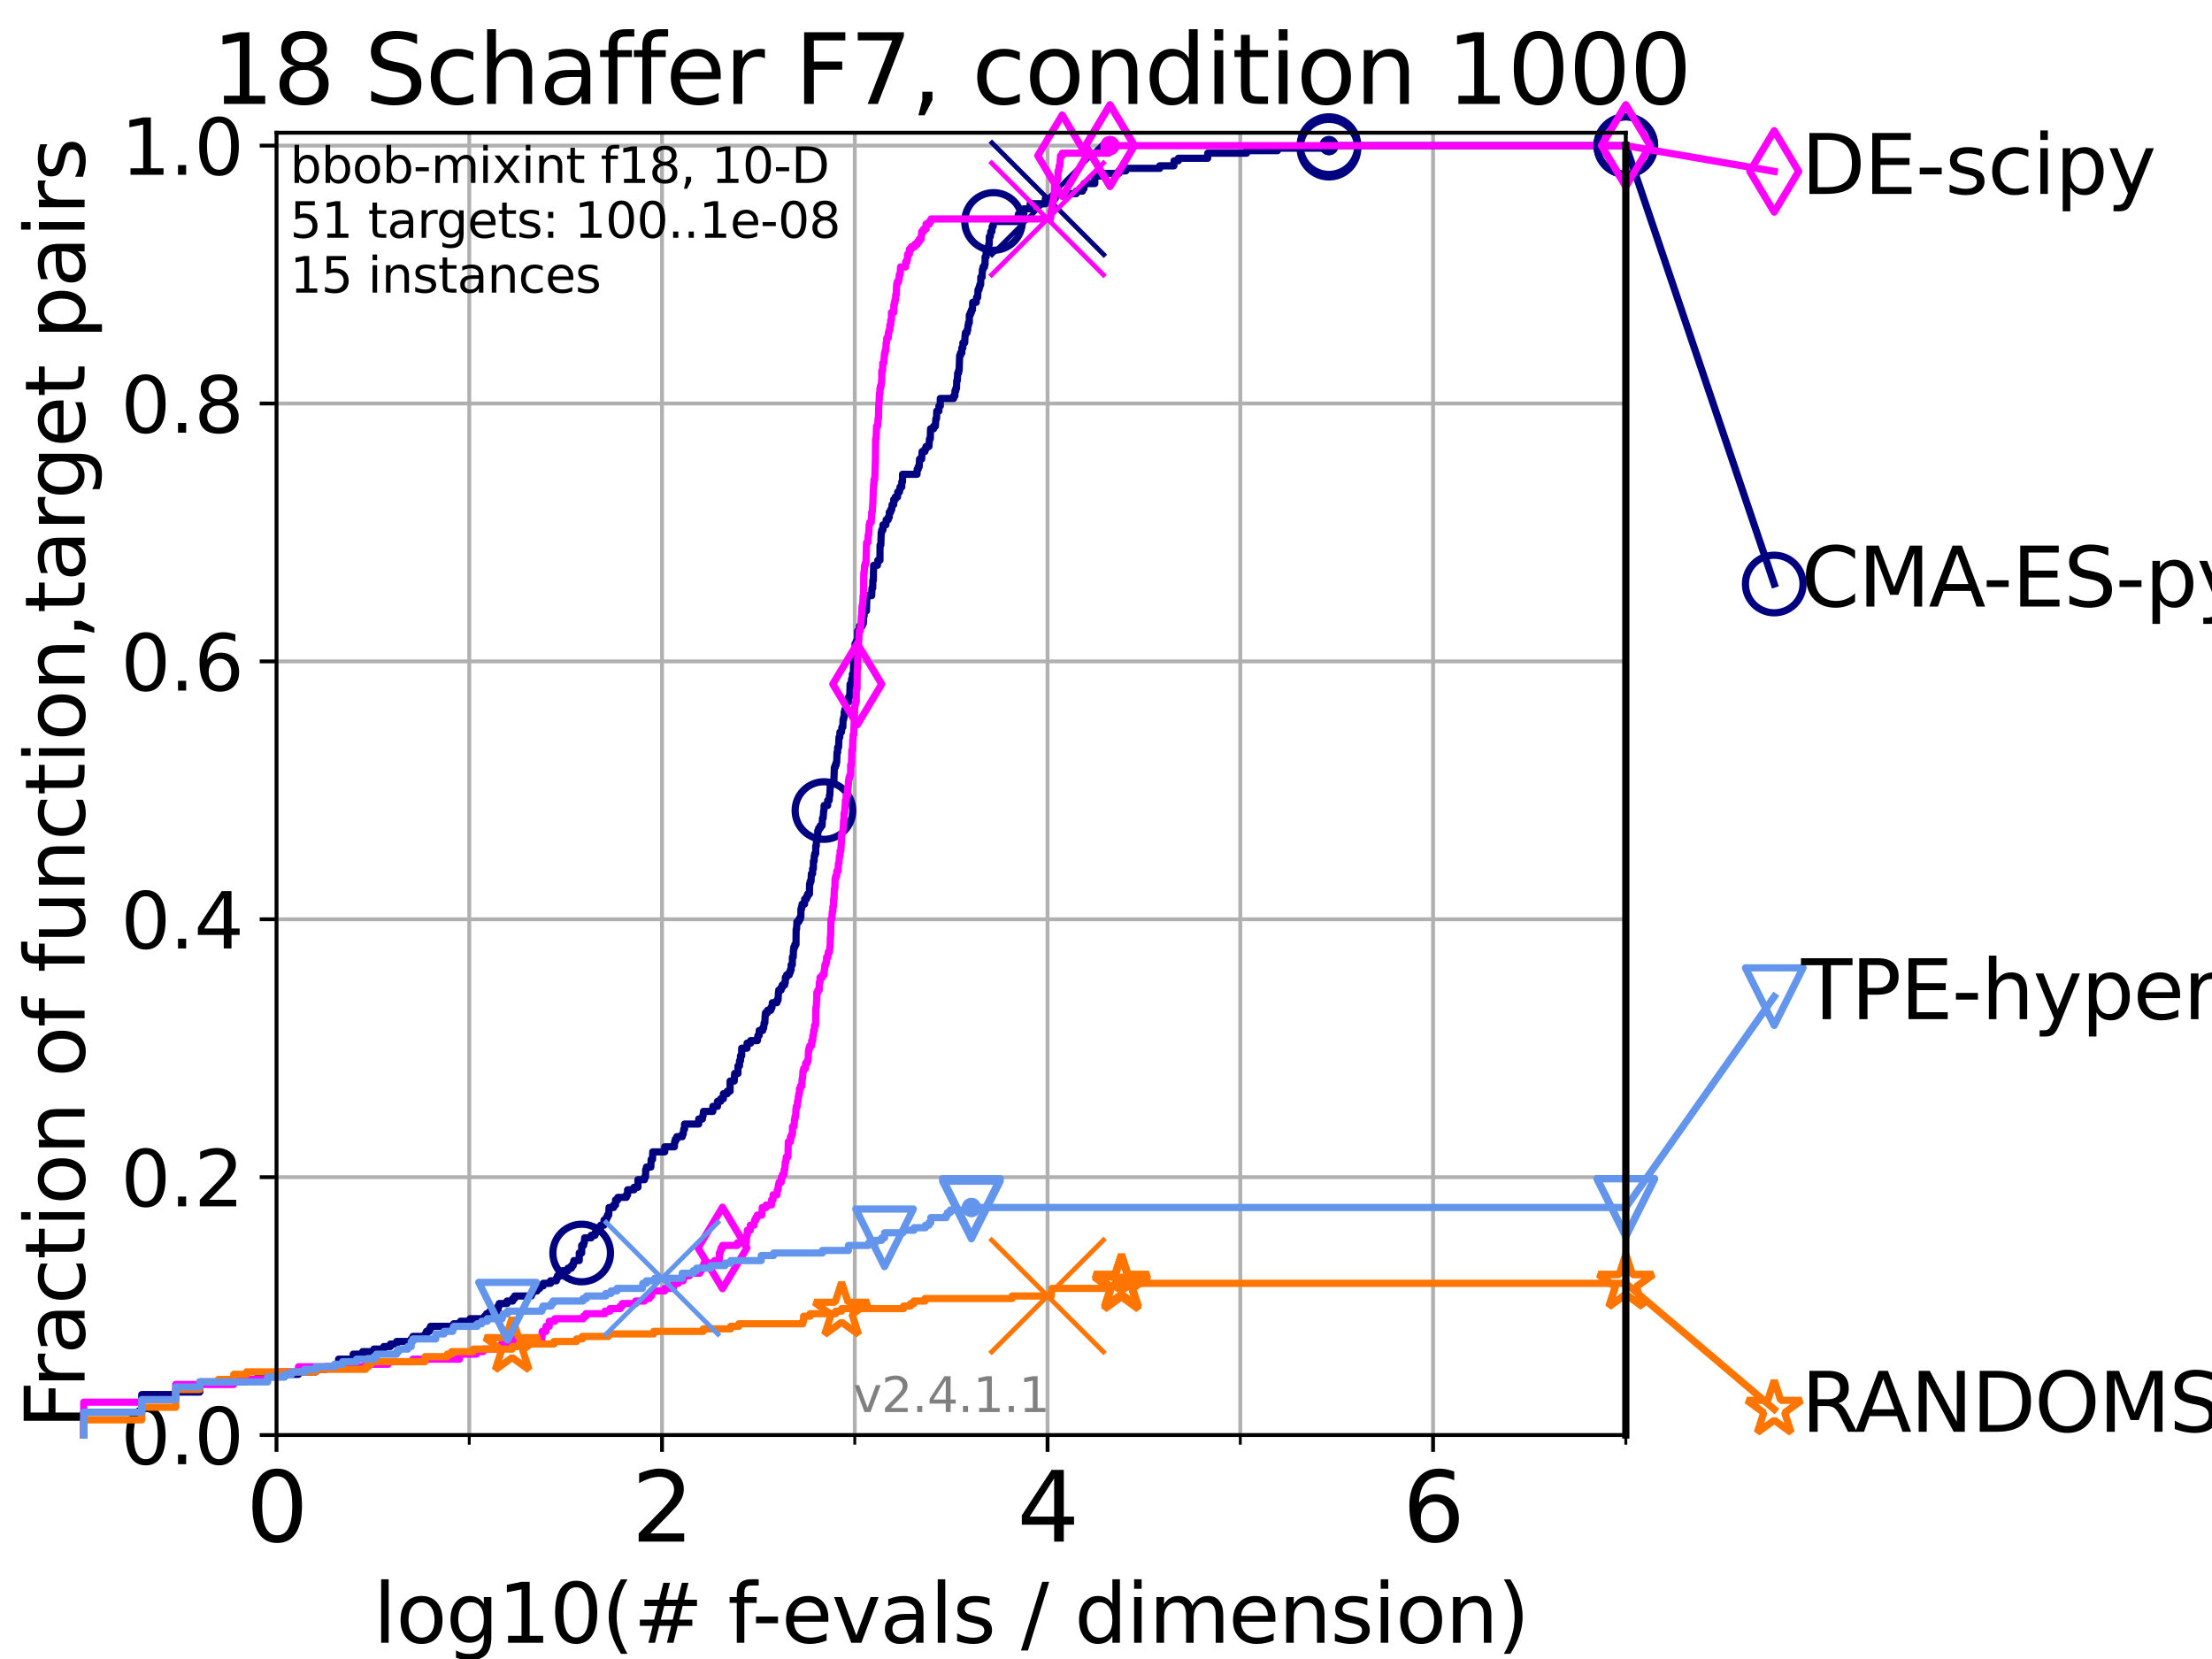 <?xml version="1.0" encoding="utf-8" standalone="no"?>
<!DOCTYPE svg PUBLIC "-//W3C//DTD SVG 1.1//EN"
  "http://www.w3.org/Graphics/SVG/1.1/DTD/svg11.dtd">
<svg height="345.6pt" version="1.1" viewBox="0 0 460.8 345.6" width="460.8pt" xmlns="http://www.w3.org/2000/svg" xmlns:xlink="http://www.w3.org/1999/xlink">
 <defs>
  <style type="text/css">*{stroke-linecap:butt;stroke-linejoin:round;}</style>
 </defs>
 <g id="figure_1">
  <g id="patch_1">
   <path d="M 0 345.6 
L 460.8 345.6 
L 460.8 0 
L 0 0 
z
" style="fill:#ffffff;"/>
  </g>
  <g id="axes_1">
   <g id="patch_2">
    <path d="M 57.6 298.944 
L 338.688 298.944 
L 338.688 27.648 
L 57.6 27.648 
z
" style="fill:#ffffff;"/>
   </g>
   <g id="matplotlib.axis_1">
    <g id="xtick_1">
     <g id="line2d_1">
      <path clip-path="url(#p436b56de2b)" d="M 57.6 298.944 
L 57.6 27.648 
" style="fill:none;stroke:#b0b0b0;stroke-linecap:square;stroke-width:0.8;"/>
     </g>
     <g id="line2d_2">
      <defs>
       <path d="M 0 0 
L 0 3.5 
" id="mddc0991a8c" style="stroke:#000000;stroke-width:0.8;"/>
      </defs>
      <g>
       <use style="stroke:#000000;stroke-width:0.8;" x="57.6" xlink:href="#mddc0991a8c" y="298.944"/>
      </g>
     </g>
     <g id="text_1">
      <!-- 0 -->
      <g transform="translate(51.237 321.141)scale(0.2 -0.2)">
       <defs>
        <path d="M 2034 4250 
Q 1547 4250 1301 3770 
Q 1056 3291 1056 2328 
Q 1056 1369 1301 889 
Q 1547 409 2034 409 
Q 2525 409 2770 889 
Q 3016 1369 3016 2328 
Q 3016 3291 2770 3770 
Q 2525 4250 2034 4250 
z
M 2034 4750 
Q 2819 4750 3233 4129 
Q 3647 3509 3647 2328 
Q 3647 1150 3233 529 
Q 2819 -91 2034 -91 
Q 1250 -91 836 529 
Q 422 1150 422 2328 
Q 422 3509 836 4129 
Q 1250 4750 2034 4750 
z
" id="DejaVuSans-30" transform="scale(0.016)"/>
       </defs>
       <use xlink:href="#DejaVuSans-30"/>
      </g>
     </g>
    </g>
    <g id="xtick_2">
     <g id="line2d_3">
      <path clip-path="url(#p436b56de2b)" d="M 137.911 298.944 
L 137.911 27.648 
" style="fill:none;stroke:#b0b0b0;stroke-linecap:square;stroke-width:0.8;"/>
     </g>
     <g id="line2d_4">
      <g>
       <use style="stroke:#000000;stroke-width:0.8;" x="137.911" xlink:href="#mddc0991a8c" y="298.944"/>
      </g>
     </g>
     <g id="text_2">
      <!-- 2 -->
      <g transform="translate(131.548 321.141)scale(0.2 -0.2)">
       <defs>
        <path d="M 1228 531 
L 3431 531 
L 3431 0 
L 469 0 
L 469 531 
Q 828 903 1448 1529 
Q 2069 2156 2228 2338 
Q 2531 2678 2651 2914 
Q 2772 3150 2772 3378 
Q 2772 3750 2511 3984 
Q 2250 4219 1831 4219 
Q 1534 4219 1204 4116 
Q 875 4013 500 3803 
L 500 4441 
Q 881 4594 1212 4672 
Q 1544 4750 1819 4750 
Q 2544 4750 2975 4387 
Q 3406 4025 3406 3419 
Q 3406 3131 3298 2873 
Q 3191 2616 2906 2266 
Q 2828 2175 2409 1742 
Q 1991 1309 1228 531 
z
" id="DejaVuSans-32" transform="scale(0.016)"/>
       </defs>
       <use xlink:href="#DejaVuSans-32"/>
      </g>
     </g>
    </g>
    <g id="xtick_3">
     <g id="line2d_5">
      <path clip-path="url(#p436b56de2b)" d="M 218.222 298.944 
L 218.222 27.648 
" style="fill:none;stroke:#b0b0b0;stroke-linecap:square;stroke-width:0.8;"/>
     </g>
     <g id="line2d_6">
      <g>
       <use style="stroke:#000000;stroke-width:0.8;" x="218.222" xlink:href="#mddc0991a8c" y="298.944"/>
      </g>
     </g>
     <g id="text_3">
      <!-- 4 -->
      <g transform="translate(211.859 321.141)scale(0.2 -0.2)">
       <defs>
        <path d="M 2419 4116 
L 825 1625 
L 2419 1625 
L 2419 4116 
z
M 2253 4666 
L 3047 4666 
L 3047 1625 
L 3713 1625 
L 3713 1100 
L 3047 1100 
L 3047 0 
L 2419 0 
L 2419 1100 
L 313 1100 
L 313 1709 
L 2253 4666 
z
" id="DejaVuSans-34" transform="scale(0.016)"/>
       </defs>
       <use xlink:href="#DejaVuSans-34"/>
      </g>
     </g>
    </g>
    <g id="xtick_4">
     <g id="line2d_7">
      <path clip-path="url(#p436b56de2b)" d="M 298.533 298.944 
L 298.533 27.648 
" style="fill:none;stroke:#b0b0b0;stroke-linecap:square;stroke-width:0.8;"/>
     </g>
     <g id="line2d_8">
      <g>
       <use style="stroke:#000000;stroke-width:0.8;" x="298.533" xlink:href="#mddc0991a8c" y="298.944"/>
      </g>
     </g>
     <g id="text_4">
      <!-- 6 -->
      <g transform="translate(292.17 321.141)scale(0.2 -0.2)">
       <defs>
        <path d="M 2113 2584 
Q 1688 2584 1439 2293 
Q 1191 2003 1191 1497 
Q 1191 994 1439 701 
Q 1688 409 2113 409 
Q 2538 409 2786 701 
Q 3034 994 3034 1497 
Q 3034 2003 2786 2293 
Q 2538 2584 2113 2584 
z
M 3366 4563 
L 3366 3988 
Q 3128 4100 2886 4159 
Q 2644 4219 2406 4219 
Q 1781 4219 1451 3797 
Q 1122 3375 1075 2522 
Q 1259 2794 1537 2939 
Q 1816 3084 2150 3084 
Q 2853 3084 3261 2657 
Q 3669 2231 3669 1497 
Q 3669 778 3244 343 
Q 2819 -91 2113 -91 
Q 1303 -91 875 529 
Q 447 1150 447 2328 
Q 447 3434 972 4092 
Q 1497 4750 2381 4750 
Q 2619 4750 2861 4703 
Q 3103 4656 3366 4563 
z
" id="DejaVuSans-36" transform="scale(0.016)"/>
       </defs>
       <use xlink:href="#DejaVuSans-36"/>
      </g>
     </g>
    </g>
    <g id="xtick_5">
     <g id="line2d_9">
      <path clip-path="url(#p436b56de2b)" d="M 97.755 298.944 
L 97.755 27.648 
" style="fill:none;stroke:#b0b0b0;stroke-linecap:square;stroke-width:0.8;"/>
     </g>
     <g id="line2d_10">
      <defs>
       <path d="M 0 0 
L 0 2 
" id="m7a2aa16af6" style="stroke:#000000;stroke-width:0.6;"/>
      </defs>
      <g>
       <use style="stroke:#000000;stroke-width:0.6;" x="97.755" xlink:href="#m7a2aa16af6" y="298.944"/>
      </g>
     </g>
    </g>
    <g id="xtick_6">
     <g id="line2d_11">
      <path clip-path="url(#p436b56de2b)" d="M 178.066 298.944 
L 178.066 27.648 
" style="fill:none;stroke:#b0b0b0;stroke-linecap:square;stroke-width:0.8;"/>
     </g>
     <g id="line2d_12">
      <g>
       <use style="stroke:#000000;stroke-width:0.6;" x="178.066" xlink:href="#m7a2aa16af6" y="298.944"/>
      </g>
     </g>
    </g>
    <g id="xtick_7">
     <g id="line2d_13">
      <path clip-path="url(#p436b56de2b)" d="M 258.377 298.944 
L 258.377 27.648 
" style="fill:none;stroke:#b0b0b0;stroke-linecap:square;stroke-width:0.8;"/>
     </g>
     <g id="line2d_14">
      <g>
       <use style="stroke:#000000;stroke-width:0.6;" x="258.377" xlink:href="#m7a2aa16af6" y="298.944"/>
      </g>
     </g>
    </g>
    <g id="xtick_8">
     <g id="line2d_15">
      <path clip-path="url(#p436b56de2b)" d="M 338.688 298.944 
L 338.688 27.648 
" style="fill:none;stroke:#b0b0b0;stroke-linecap:square;stroke-width:0.8;"/>
     </g>
     <g id="line2d_16">
      <g>
       <use style="stroke:#000000;stroke-width:0.6;" x="338.688" xlink:href="#m7a2aa16af6" y="298.944"/>
      </g>
     </g>
    </g>
    <g id="text_5">
     <!-- log10(# f-evals / dimension) -->
     <g transform="translate(77.764 342.218)scale(0.17 -0.17)">
      <defs>
       <path d="M 603 4863 
L 1178 4863 
L 1178 0 
L 603 0 
L 603 4863 
z
" id="DejaVuSans-6c" transform="scale(0.016)"/>
       <path d="M 1959 3097 
Q 1497 3097 1228 2736 
Q 959 2375 959 1747 
Q 959 1119 1226 758 
Q 1494 397 1959 397 
Q 2419 397 2687 759 
Q 2956 1122 2956 1747 
Q 2956 2369 2687 2733 
Q 2419 3097 1959 3097 
z
M 1959 3584 
Q 2709 3584 3137 3096 
Q 3566 2609 3566 1747 
Q 3566 888 3137 398 
Q 2709 -91 1959 -91 
Q 1206 -91 779 398 
Q 353 888 353 1747 
Q 353 2609 779 3096 
Q 1206 3584 1959 3584 
z
" id="DejaVuSans-6f" transform="scale(0.016)"/>
       <path d="M 2906 1791 
Q 2906 2416 2648 2759 
Q 2391 3103 1925 3103 
Q 1463 3103 1205 2759 
Q 947 2416 947 1791 
Q 947 1169 1205 825 
Q 1463 481 1925 481 
Q 2391 481 2648 825 
Q 2906 1169 2906 1791 
z
M 3481 434 
Q 3481 -459 3084 -895 
Q 2688 -1331 1869 -1331 
Q 1566 -1331 1297 -1286 
Q 1028 -1241 775 -1147 
L 775 -588 
Q 1028 -725 1275 -790 
Q 1522 -856 1778 -856 
Q 2344 -856 2625 -561 
Q 2906 -266 2906 331 
L 2906 616 
Q 2728 306 2450 153 
Q 2172 0 1784 0 
Q 1141 0 747 490 
Q 353 981 353 1791 
Q 353 2603 747 3093 
Q 1141 3584 1784 3584 
Q 2172 3584 2450 3431 
Q 2728 3278 2906 2969 
L 2906 3500 
L 3481 3500 
L 3481 434 
z
" id="DejaVuSans-67" transform="scale(0.016)"/>
       <path d="M 794 531 
L 1825 531 
L 1825 4091 
L 703 3866 
L 703 4441 
L 1819 4666 
L 2450 4666 
L 2450 531 
L 3481 531 
L 3481 0 
L 794 0 
L 794 531 
z
" id="DejaVuSans-31" transform="scale(0.016)"/>
       <path d="M 1984 4856 
Q 1566 4138 1362 3434 
Q 1159 2731 1159 2009 
Q 1159 1288 1364 580 
Q 1569 -128 1984 -844 
L 1484 -844 
Q 1016 -109 783 600 
Q 550 1309 550 2009 
Q 550 2706 781 3412 
Q 1013 4119 1484 4856 
L 1984 4856 
z
" id="DejaVuSans-28" transform="scale(0.016)"/>
       <path d="M 3272 2816 
L 2363 2816 
L 2100 1772 
L 3016 1772 
L 3272 2816 
z
M 2803 4594 
L 2478 3297 
L 3391 3297 
L 3719 4594 
L 4219 4594 
L 3897 3297 
L 4872 3297 
L 4872 2816 
L 3775 2816 
L 3519 1772 
L 4513 1772 
L 4513 1294 
L 3397 1294 
L 3072 0 
L 2572 0 
L 2894 1294 
L 1978 1294 
L 1656 0 
L 1153 0 
L 1478 1294 
L 494 1294 
L 494 1772 
L 1594 1772 
L 1856 2816 
L 850 2816 
L 850 3297 
L 1978 3297 
L 2297 4594 
L 2803 4594 
z
" id="DejaVuSans-23" transform="scale(0.016)"/>
       <path id="DejaVuSans-20" transform="scale(0.016)"/>
       <path d="M 2375 4863 
L 2375 4384 
L 1825 4384 
Q 1516 4384 1395 4259 
Q 1275 4134 1275 3809 
L 1275 3500 
L 2222 3500 
L 2222 3053 
L 1275 3053 
L 1275 0 
L 697 0 
L 697 3053 
L 147 3053 
L 147 3500 
L 697 3500 
L 697 3744 
Q 697 4328 969 4595 
Q 1241 4863 1831 4863 
L 2375 4863 
z
" id="DejaVuSans-66" transform="scale(0.016)"/>
       <path d="M 313 2009 
L 1997 2009 
L 1997 1497 
L 313 1497 
L 313 2009 
z
" id="DejaVuSans-2d" transform="scale(0.016)"/>
       <path d="M 3597 1894 
L 3597 1613 
L 953 1613 
Q 991 1019 1311 708 
Q 1631 397 2203 397 
Q 2534 397 2845 478 
Q 3156 559 3463 722 
L 3463 178 
Q 3153 47 2828 -22 
Q 2503 -91 2169 -91 
Q 1331 -91 842 396 
Q 353 884 353 1716 
Q 353 2575 817 3079 
Q 1281 3584 2069 3584 
Q 2775 3584 3186 3129 
Q 3597 2675 3597 1894 
z
M 3022 2063 
Q 3016 2534 2758 2815 
Q 2500 3097 2075 3097 
Q 1594 3097 1305 2825 
Q 1016 2553 972 2059 
L 3022 2063 
z
" id="DejaVuSans-65" transform="scale(0.016)"/>
       <path d="M 191 3500 
L 800 3500 
L 1894 563 
L 2988 3500 
L 3597 3500 
L 2284 0 
L 1503 0 
L 191 3500 
z
" id="DejaVuSans-76" transform="scale(0.016)"/>
       <path d="M 2194 1759 
Q 1497 1759 1228 1600 
Q 959 1441 959 1056 
Q 959 750 1161 570 
Q 1363 391 1709 391 
Q 2188 391 2477 730 
Q 2766 1069 2766 1631 
L 2766 1759 
L 2194 1759 
z
M 3341 1997 
L 3341 0 
L 2766 0 
L 2766 531 
Q 2569 213 2275 61 
Q 1981 -91 1556 -91 
Q 1019 -91 701 211 
Q 384 513 384 1019 
Q 384 1609 779 1909 
Q 1175 2209 1959 2209 
L 2766 2209 
L 2766 2266 
Q 2766 2663 2505 2880 
Q 2244 3097 1772 3097 
Q 1472 3097 1187 3025 
Q 903 2953 641 2809 
L 641 3341 
Q 956 3463 1253 3523 
Q 1550 3584 1831 3584 
Q 2591 3584 2966 3190 
Q 3341 2797 3341 1997 
z
" id="DejaVuSans-61" transform="scale(0.016)"/>
       <path d="M 2834 3397 
L 2834 2853 
Q 2591 2978 2328 3040 
Q 2066 3103 1784 3103 
Q 1356 3103 1142 2972 
Q 928 2841 928 2578 
Q 928 2378 1081 2264 
Q 1234 2150 1697 2047 
L 1894 2003 
Q 2506 1872 2764 1633 
Q 3022 1394 3022 966 
Q 3022 478 2636 193 
Q 2250 -91 1575 -91 
Q 1294 -91 989 -36 
Q 684 19 347 128 
L 347 722 
Q 666 556 975 473 
Q 1284 391 1588 391 
Q 1994 391 2212 530 
Q 2431 669 2431 922 
Q 2431 1156 2273 1281 
Q 2116 1406 1581 1522 
L 1381 1569 
Q 847 1681 609 1914 
Q 372 2147 372 2553 
Q 372 3047 722 3315 
Q 1072 3584 1716 3584 
Q 2034 3584 2315 3537 
Q 2597 3491 2834 3397 
z
" id="DejaVuSans-73" transform="scale(0.016)"/>
       <path d="M 1625 4666 
L 2156 4666 
L 531 -594 
L 0 -594 
L 1625 4666 
z
" id="DejaVuSans-2f" transform="scale(0.016)"/>
       <path d="M 2906 2969 
L 2906 4863 
L 3481 4863 
L 3481 0 
L 2906 0 
L 2906 525 
Q 2725 213 2448 61 
Q 2172 -91 1784 -91 
Q 1150 -91 751 415 
Q 353 922 353 1747 
Q 353 2572 751 3078 
Q 1150 3584 1784 3584 
Q 2172 3584 2448 3432 
Q 2725 3281 2906 2969 
z
M 947 1747 
Q 947 1113 1208 752 
Q 1469 391 1925 391 
Q 2381 391 2643 752 
Q 2906 1113 2906 1747 
Q 2906 2381 2643 2742 
Q 2381 3103 1925 3103 
Q 1469 3103 1208 2742 
Q 947 2381 947 1747 
z
" id="DejaVuSans-64" transform="scale(0.016)"/>
       <path d="M 603 3500 
L 1178 3500 
L 1178 0 
L 603 0 
L 603 3500 
z
M 603 4863 
L 1178 4863 
L 1178 4134 
L 603 4134 
L 603 4863 
z
" id="DejaVuSans-69" transform="scale(0.016)"/>
       <path d="M 3328 2828 
Q 3544 3216 3844 3400 
Q 4144 3584 4550 3584 
Q 5097 3584 5394 3201 
Q 5691 2819 5691 2113 
L 5691 0 
L 5113 0 
L 5113 2094 
Q 5113 2597 4934 2840 
Q 4756 3084 4391 3084 
Q 3944 3084 3684 2787 
Q 3425 2491 3425 1978 
L 3425 0 
L 2847 0 
L 2847 2094 
Q 2847 2600 2669 2842 
Q 2491 3084 2119 3084 
Q 1678 3084 1418 2786 
Q 1159 2488 1159 1978 
L 1159 0 
L 581 0 
L 581 3500 
L 1159 3500 
L 1159 2956 
Q 1356 3278 1631 3431 
Q 1906 3584 2284 3584 
Q 2666 3584 2933 3390 
Q 3200 3197 3328 2828 
z
" id="DejaVuSans-6d" transform="scale(0.016)"/>
       <path d="M 3513 2113 
L 3513 0 
L 2938 0 
L 2938 2094 
Q 2938 2591 2744 2837 
Q 2550 3084 2163 3084 
Q 1697 3084 1428 2787 
Q 1159 2491 1159 1978 
L 1159 0 
L 581 0 
L 581 3500 
L 1159 3500 
L 1159 2956 
Q 1366 3272 1645 3428 
Q 1925 3584 2291 3584 
Q 2894 3584 3203 3211 
Q 3513 2838 3513 2113 
z
" id="DejaVuSans-6e" transform="scale(0.016)"/>
       <path d="M 513 4856 
L 1013 4856 
Q 1481 4119 1714 3412 
Q 1947 2706 1947 2009 
Q 1947 1309 1714 600 
Q 1481 -109 1013 -844 
L 513 -844 
Q 928 -128 1133 580 
Q 1338 1288 1338 2009 
Q 1338 2731 1133 3434 
Q 928 4138 513 4856 
z
" id="DejaVuSans-29" transform="scale(0.016)"/>
      </defs>
      <use xlink:href="#DejaVuSans-6c"/>
      <use x="27.783" xlink:href="#DejaVuSans-6f"/>
      <use x="88.965" xlink:href="#DejaVuSans-67"/>
      <use x="152.441" xlink:href="#DejaVuSans-31"/>
      <use x="216.064" xlink:href="#DejaVuSans-30"/>
      <use x="279.688" xlink:href="#DejaVuSans-28"/>
      <use x="318.701" xlink:href="#DejaVuSans-23"/>
      <use x="402.49" xlink:href="#DejaVuSans-20"/>
      <use x="434.277" xlink:href="#DejaVuSans-66"/>
      <use x="463.982" xlink:href="#DejaVuSans-2d"/>
      <use x="500.066" xlink:href="#DejaVuSans-65"/>
      <use x="561.59" xlink:href="#DejaVuSans-76"/>
      <use x="620.77" xlink:href="#DejaVuSans-61"/>
      <use x="682.049" xlink:href="#DejaVuSans-6c"/>
      <use x="709.832" xlink:href="#DejaVuSans-73"/>
      <use x="761.932" xlink:href="#DejaVuSans-20"/>
      <use x="793.719" xlink:href="#DejaVuSans-2f"/>
      <use x="827.41" xlink:href="#DejaVuSans-20"/>
      <use x="859.197" xlink:href="#DejaVuSans-64"/>
      <use x="922.674" xlink:href="#DejaVuSans-69"/>
      <use x="950.457" xlink:href="#DejaVuSans-6d"/>
      <use x="1047.869" xlink:href="#DejaVuSans-65"/>
      <use x="1109.393" xlink:href="#DejaVuSans-6e"/>
      <use x="1172.771" xlink:href="#DejaVuSans-73"/>
      <use x="1224.871" xlink:href="#DejaVuSans-69"/>
      <use x="1252.654" xlink:href="#DejaVuSans-6f"/>
      <use x="1313.836" xlink:href="#DejaVuSans-6e"/>
      <use x="1377.215" xlink:href="#DejaVuSans-29"/>
     </g>
    </g>
   </g>
   <g id="matplotlib.axis_2">
    <g id="ytick_1">
     <g id="line2d_17">
      <path clip-path="url(#p436b56de2b)" d="M 57.6 298.944 
L 338.688 298.944 
" style="fill:none;stroke:#b0b0b0;stroke-linecap:square;stroke-width:0.8;"/>
     </g>
     <g id="line2d_18">
      <defs>
       <path d="M 0 0 
L -3.5 0 
" id="mf76b0c2269" style="stroke:#000000;stroke-width:0.8;"/>
      </defs>
      <g>
       <use style="stroke:#000000;stroke-width:0.8;" x="57.6" xlink:href="#mf76b0c2269" y="298.944"/>
      </g>
     </g>
     <g id="text_6">
      <!-- 0.0 -->
      <g transform="translate(25.155 305.023)scale(0.16 -0.16)">
       <defs>
        <path d="M 684 794 
L 1344 794 
L 1344 0 
L 684 0 
L 684 794 
z
" id="DejaVuSans-2e" transform="scale(0.016)"/>
       </defs>
       <use xlink:href="#DejaVuSans-30"/>
       <use x="63.623" xlink:href="#DejaVuSans-2e"/>
       <use x="95.41" xlink:href="#DejaVuSans-30"/>
      </g>
     </g>
    </g>
    <g id="ytick_2">
     <g id="line2d_19">
      <path clip-path="url(#p436b56de2b)" d="M 57.6 245.222 
L 338.688 245.222 
" style="fill:none;stroke:#b0b0b0;stroke-linecap:square;stroke-width:0.8;"/>
     </g>
     <g id="line2d_20">
      <g>
       <use style="stroke:#000000;stroke-width:0.8;" x="57.6" xlink:href="#mf76b0c2269" y="245.222"/>
      </g>
     </g>
     <g id="text_7">
      <!-- 0.2 -->
      <g transform="translate(25.155 251.301)scale(0.16 -0.16)">
       <use xlink:href="#DejaVuSans-30"/>
       <use x="63.623" xlink:href="#DejaVuSans-2e"/>
       <use x="95.41" xlink:href="#DejaVuSans-32"/>
      </g>
     </g>
    </g>
    <g id="ytick_3">
     <g id="line2d_21">
      <path clip-path="url(#p436b56de2b)" d="M 57.6 191.5 
L 338.688 191.5 
" style="fill:none;stroke:#b0b0b0;stroke-linecap:square;stroke-width:0.8;"/>
     </g>
     <g id="line2d_22">
      <g>
       <use style="stroke:#000000;stroke-width:0.8;" x="57.6" xlink:href="#mf76b0c2269" y="191.5"/>
      </g>
     </g>
     <g id="text_8">
      <!-- 0.4 -->
      <g transform="translate(25.155 197.579)scale(0.16 -0.16)">
       <use xlink:href="#DejaVuSans-30"/>
       <use x="63.623" xlink:href="#DejaVuSans-2e"/>
       <use x="95.41" xlink:href="#DejaVuSans-34"/>
      </g>
     </g>
    </g>
    <g id="ytick_4">
     <g id="line2d_23">
      <path clip-path="url(#p436b56de2b)" d="M 57.6 137.778 
L 338.688 137.778 
" style="fill:none;stroke:#b0b0b0;stroke-linecap:square;stroke-width:0.8;"/>
     </g>
     <g id="line2d_24">
      <g>
       <use style="stroke:#000000;stroke-width:0.8;" x="57.6" xlink:href="#mf76b0c2269" y="137.778"/>
      </g>
     </g>
     <g id="text_9">
      <!-- 0.6 -->
      <g transform="translate(25.155 143.857)scale(0.16 -0.16)">
       <use xlink:href="#DejaVuSans-30"/>
       <use x="63.623" xlink:href="#DejaVuSans-2e"/>
       <use x="95.41" xlink:href="#DejaVuSans-36"/>
      </g>
     </g>
    </g>
    <g id="ytick_5">
     <g id="line2d_25">
      <path clip-path="url(#p436b56de2b)" d="M 57.6 84.056 
L 338.688 84.056 
" style="fill:none;stroke:#b0b0b0;stroke-linecap:square;stroke-width:0.8;"/>
     </g>
     <g id="line2d_26">
      <g>
       <use style="stroke:#000000;stroke-width:0.8;" x="57.6" xlink:href="#mf76b0c2269" y="84.056"/>
      </g>
     </g>
     <g id="text_10">
      <!-- 0.8 -->
      <g transform="translate(25.155 90.135)scale(0.16 -0.16)">
       <defs>
        <path d="M 2034 2216 
Q 1584 2216 1326 1975 
Q 1069 1734 1069 1313 
Q 1069 891 1326 650 
Q 1584 409 2034 409 
Q 2484 409 2743 651 
Q 3003 894 3003 1313 
Q 3003 1734 2745 1975 
Q 2488 2216 2034 2216 
z
M 1403 2484 
Q 997 2584 770 2862 
Q 544 3141 544 3541 
Q 544 4100 942 4425 
Q 1341 4750 2034 4750 
Q 2731 4750 3128 4425 
Q 3525 4100 3525 3541 
Q 3525 3141 3298 2862 
Q 3072 2584 2669 2484 
Q 3125 2378 3379 2068 
Q 3634 1759 3634 1313 
Q 3634 634 3220 271 
Q 2806 -91 2034 -91 
Q 1263 -91 848 271 
Q 434 634 434 1313 
Q 434 1759 690 2068 
Q 947 2378 1403 2484 
z
M 1172 3481 
Q 1172 3119 1398 2916 
Q 1625 2713 2034 2713 
Q 2441 2713 2670 2916 
Q 2900 3119 2900 3481 
Q 2900 3844 2670 4047 
Q 2441 4250 2034 4250 
Q 1625 4250 1398 4047 
Q 1172 3844 1172 3481 
z
" id="DejaVuSans-38" transform="scale(0.016)"/>
       </defs>
       <use xlink:href="#DejaVuSans-30"/>
       <use x="63.623" xlink:href="#DejaVuSans-2e"/>
       <use x="95.41" xlink:href="#DejaVuSans-38"/>
      </g>
     </g>
    </g>
    <g id="ytick_6">
     <g id="line2d_27">
      <path clip-path="url(#p436b56de2b)" d="M 57.6 30.334 
L 338.688 30.334 
" style="fill:none;stroke:#b0b0b0;stroke-linecap:square;stroke-width:0.8;"/>
     </g>
     <g id="line2d_28">
      <g>
       <use style="stroke:#000000;stroke-width:0.8;" x="57.6" xlink:href="#mf76b0c2269" y="30.334"/>
      </g>
     </g>
     <g id="text_11">
      <!-- 1.0 -->
      <g transform="translate(25.155 36.413)scale(0.16 -0.16)">
       <use xlink:href="#DejaVuSans-31"/>
       <use x="63.623" xlink:href="#DejaVuSans-2e"/>
       <use x="95.41" xlink:href="#DejaVuSans-30"/>
      </g>
     </g>
    </g>
    <g id="text_12">
     <!-- Fraction of function,target pairs -->
     <g transform="translate(17.62 297.681)rotate(-90)scale(0.17 -0.17)">
      <defs>
       <path d="M 628 4666 
L 3309 4666 
L 3309 4134 
L 1259 4134 
L 1259 2759 
L 3109 2759 
L 3109 2228 
L 1259 2228 
L 1259 0 
L 628 0 
L 628 4666 
z
" id="DejaVuSans-46" transform="scale(0.016)"/>
       <path d="M 2631 2963 
Q 2534 3019 2420 3045 
Q 2306 3072 2169 3072 
Q 1681 3072 1420 2755 
Q 1159 2438 1159 1844 
L 1159 0 
L 581 0 
L 581 3500 
L 1159 3500 
L 1159 2956 
Q 1341 3275 1631 3429 
Q 1922 3584 2338 3584 
Q 2397 3584 2469 3576 
Q 2541 3569 2628 3553 
L 2631 2963 
z
" id="DejaVuSans-72" transform="scale(0.016)"/>
       <path d="M 3122 3366 
L 3122 2828 
Q 2878 2963 2633 3030 
Q 2388 3097 2138 3097 
Q 1578 3097 1268 2742 
Q 959 2388 959 1747 
Q 959 1106 1268 751 
Q 1578 397 2138 397 
Q 2388 397 2633 464 
Q 2878 531 3122 666 
L 3122 134 
Q 2881 22 2623 -34 
Q 2366 -91 2075 -91 
Q 1284 -91 818 406 
Q 353 903 353 1747 
Q 353 2603 823 3093 
Q 1294 3584 2113 3584 
Q 2378 3584 2631 3529 
Q 2884 3475 3122 3366 
z
" id="DejaVuSans-63" transform="scale(0.016)"/>
       <path d="M 1172 4494 
L 1172 3500 
L 2356 3500 
L 2356 3053 
L 1172 3053 
L 1172 1153 
Q 1172 725 1289 603 
Q 1406 481 1766 481 
L 2356 481 
L 2356 0 
L 1766 0 
Q 1100 0 847 248 
Q 594 497 594 1153 
L 594 3053 
L 172 3053 
L 172 3500 
L 594 3500 
L 594 4494 
L 1172 4494 
z
" id="DejaVuSans-74" transform="scale(0.016)"/>
       <path d="M 544 1381 
L 544 3500 
L 1119 3500 
L 1119 1403 
Q 1119 906 1312 657 
Q 1506 409 1894 409 
Q 2359 409 2629 706 
Q 2900 1003 2900 1516 
L 2900 3500 
L 3475 3500 
L 3475 0 
L 2900 0 
L 2900 538 
Q 2691 219 2414 64 
Q 2138 -91 1772 -91 
Q 1169 -91 856 284 
Q 544 659 544 1381 
z
M 1991 3584 
L 1991 3584 
z
" id="DejaVuSans-75" transform="scale(0.016)"/>
       <path d="M 750 794 
L 1409 794 
L 1409 256 
L 897 -744 
L 494 -744 
L 750 256 
L 750 794 
z
" id="DejaVuSans-2c" transform="scale(0.016)"/>
       <path d="M 1159 525 
L 1159 -1331 
L 581 -1331 
L 581 3500 
L 1159 3500 
L 1159 2969 
Q 1341 3281 1617 3432 
Q 1894 3584 2278 3584 
Q 2916 3584 3314 3078 
Q 3713 2572 3713 1747 
Q 3713 922 3314 415 
Q 2916 -91 2278 -91 
Q 1894 -91 1617 61 
Q 1341 213 1159 525 
z
M 3116 1747 
Q 3116 2381 2855 2742 
Q 2594 3103 2138 3103 
Q 1681 3103 1420 2742 
Q 1159 2381 1159 1747 
Q 1159 1113 1420 752 
Q 1681 391 2138 391 
Q 2594 391 2855 752 
Q 3116 1113 3116 1747 
z
" id="DejaVuSans-70" transform="scale(0.016)"/>
      </defs>
      <use xlink:href="#DejaVuSans-46"/>
      <use x="50.27" xlink:href="#DejaVuSans-72"/>
      <use x="91.383" xlink:href="#DejaVuSans-61"/>
      <use x="152.662" xlink:href="#DejaVuSans-63"/>
      <use x="207.643" xlink:href="#DejaVuSans-74"/>
      <use x="246.852" xlink:href="#DejaVuSans-69"/>
      <use x="274.635" xlink:href="#DejaVuSans-6f"/>
      <use x="335.816" xlink:href="#DejaVuSans-6e"/>
      <use x="399.195" xlink:href="#DejaVuSans-20"/>
      <use x="430.982" xlink:href="#DejaVuSans-6f"/>
      <use x="492.164" xlink:href="#DejaVuSans-66"/>
      <use x="527.369" xlink:href="#DejaVuSans-20"/>
      <use x="559.156" xlink:href="#DejaVuSans-66"/>
      <use x="594.361" xlink:href="#DejaVuSans-75"/>
      <use x="657.74" xlink:href="#DejaVuSans-6e"/>
      <use x="721.119" xlink:href="#DejaVuSans-63"/>
      <use x="776.1" xlink:href="#DejaVuSans-74"/>
      <use x="815.309" xlink:href="#DejaVuSans-69"/>
      <use x="843.092" xlink:href="#DejaVuSans-6f"/>
      <use x="904.273" xlink:href="#DejaVuSans-6e"/>
      <use x="967.652" xlink:href="#DejaVuSans-2c"/>
      <use x="999.439" xlink:href="#DejaVuSans-74"/>
      <use x="1038.648" xlink:href="#DejaVuSans-61"/>
      <use x="1099.928" xlink:href="#DejaVuSans-72"/>
      <use x="1139.291" xlink:href="#DejaVuSans-67"/>
      <use x="1202.768" xlink:href="#DejaVuSans-65"/>
      <use x="1264.291" xlink:href="#DejaVuSans-74"/>
      <use x="1303.5" xlink:href="#DejaVuSans-20"/>
      <use x="1335.287" xlink:href="#DejaVuSans-70"/>
      <use x="1398.764" xlink:href="#DejaVuSans-61"/>
      <use x="1460.043" xlink:href="#DejaVuSans-69"/>
      <use x="1487.826" xlink:href="#DejaVuSans-72"/>
      <use x="1528.939" xlink:href="#DejaVuSans-73"/>
     </g>
    </g>
   </g>
   <g id="line2d_29">
    <defs>
     <path d="M 0 1.5 
C 0.398 1.5 0.779 1.342 1.061 1.061 
C 1.342 0.779 1.5 0.398 1.5 0 
C 1.5 -0.398 1.342 -0.779 1.061 -1.061 
C 0.779 -1.342 0.398 -1.5 0 -1.5 
C -0.398 -1.5 -0.779 -1.342 -1.061 -1.061 
C -1.342 -0.779 -1.5 -0.398 -1.5 0 
C -1.5 0.398 -1.342 0.779 -1.061 1.061 
C -0.779 1.342 -0.398 1.5 0 1.5 
z
" id="m47f179f286" style="stroke:#000080;"/>
    </defs>
    <g>
     <use style="fill:#000080;stroke:#000080;" x="276.844" xlink:href="#m47f179f286" y="30.334"/>
     <use style="fill:#000080;stroke:#000080;" x="276.844" xlink:href="#m47f179f286" y="30.334"/>
    </g>
   </g>
   <g id="line2d_30">
    <path d="M 17.445 298.944 
L 17.445 294.204 
L 29.533 294.204 
L 29.533 290.517 
L 36.604 290.517 
L 36.604 289.99 
L 41.621 289.99 
L 41.621 287.884 
L 51.38 287.884 
L 51.38 287.357 
L 53.709 287.357 
L 53.709 286.83 
L 59.262 286.83 
L 59.262 286.304 
L 62.175 286.304 
L 62.175 285.777 
L 65.797 285.777 
L 65.797 285.25 
L 67.851 285.25 
L 67.851 284.723 
L 70.539 284.723 
L 70.539 283.143 
L 73.579 283.143 
L 73.579 282.09 
L 75.556 282.09 
L 75.556 281.563 
L 77.885 281.563 
L 77.885 281.037 
L 79.939 281.037 
L 79.939 280.51 
L 81.334 280.51 
L 81.334 279.983 
L 82.627 279.983 
L 82.627 279.457 
L 85.667 279.457 
L 85.667 278.93 
L 86.013 278.93 
L 86.013 278.403 
L 88.554 278.403 
L 88.554 277.877 
L 88.847 277.877 
L 88.847 277.35 
L 89.419 277.35 
L 89.419 276.823 
L 89.698 276.823 
L 89.698 276.296 
L 94.506 276.296 
L 94.506 275.77 
L 95.918 275.77 
L 95.918 275.243 
L 97.929 275.243 
L 97.929 274.716 
L 100.935 274.716 
L 100.935 274.19 
L 101.366 274.19 
L 101.366 273.663 
L 102.06 273.663 
L 102.06 273.136 
L 103.747 273.136 
L 103.747 272.083 
L 103.993 272.083 
L 103.993 271.556 
L 105.622 271.556 
L 105.622 271.03 
L 106.803 271.03 
L 106.803 270.503 
L 107.213 270.503 
L 107.213 269.976 
L 110.694 269.976 
L 110.694 269.45 
L 110.942 269.45 
L 110.942 268.923 
L 111.897 268.923 
L 111.897 268.396 
L 112.432 268.396 
L 112.432 267.87 
L 113.168 267.87 
L 113.168 267.343 
L 114.685 267.343 
L 114.685 266.816 
L 115.897 266.816 
L 115.897 266.289 
L 116.142 266.289 
L 116.142 265.763 
L 116.972 265.763 
L 116.972 265.236 
L 117.203 265.236 
L 117.203 264.709 
L 118.31 264.709 
L 118.31 264.183 
L 119.046 264.183 
L 119.046 263.656 
L 119.402 263.656 
L 119.402 263.129 
L 119.553 263.129 
L 119.553 262.603 
L 120.666 262.603 
L 120.666 261.023 
L 121.174 261.023 
L 121.174 259.443 
L 121.579 259.443 
L 121.579 258.916 
L 121.712 258.916 
L 121.8 257.862 
L 123.152 257.862 
L 123.152 257.336 
L 123.947 257.336 
L 123.947 256.809 
L 124.255 256.809 
L 124.255 256.282 
L 124.407 256.282 
L 124.407 255.756 
L 125.147 255.756 
L 125.147 255.229 
L 125.823 255.229 
L 125.823 254.176 
L 126.304 254.176 
L 126.304 253.649 
L 126.54 253.649 
L 126.54 253.122 
L 126.806 253.122 
L 126.872 251.542 
L 127.83 251.542 
L 127.83 251.016 
L 128.23 251.016 
L 128.23 249.962 
L 128.709 249.962 
L 128.709 249.436 
L 130.479 249.436 
L 130.479 248.909 
L 130.744 248.909 
L 130.744 247.855 
L 132.085 247.855 
L 132.085 247.329 
L 132.894 247.329 
L 132.894 245.749 
L 134.258 245.749 
L 134.258 245.222 
L 134.471 245.222 
L 134.514 243.642 
L 134.661 243.642 
L 134.661 243.115 
L 135.582 243.115 
L 135.642 241.535 
L 135.937 241.535 
L 135.976 239.955 
L 138.477 239.955 
L 138.477 238.902 
L 140.484 238.902 
L 140.529 237.848 
L 140.679 237.848 
L 140.679 237.322 
L 140.988 237.322 
L 140.988 236.795 
L 142.134 236.795 
L 142.134 236.268 
L 142.325 236.268 
L 142.433 235.215 
L 142.607 235.215 
L 142.607 234.162 
L 145.554 234.162 
L 145.554 233.108 
L 146.324 233.108 
L 146.324 232.582 
L 146.442 232.582 
L 146.549 231.528 
L 148.497 231.528 
L 148.497 230.475 
L 149.468 230.475 
L 149.468 229.421 
L 150.138 229.421 
L 150.138 228.895 
L 150.691 228.895 
L 150.691 227.841 
L 151.502 227.841 
L 151.502 227.315 
L 152.092 227.315 
L 152.092 225.208 
L 152.959 225.208 
L 153.04 223.628 
L 153.729 223.628 
L 153.729 222.048 
L 154.05 222.048 
L 154.05 220.994 
L 154.256 220.994 
L 154.256 219.941 
L 154.507 219.941 
L 154.507 218.361 
L 155.622 218.361 
L 155.622 217.308 
L 156.37 217.308 
L 156.37 216.781 
L 157.776 216.781 
L 157.876 215.728 
L 158.141 215.728 
L 158.157 214.674 
L 158.879 214.674 
L 158.879 214.148 
L 159.088 214.148 
L 159.181 213.094 
L 159.329 213.094 
L 159.401 211.514 
L 159.467 211.514 
L 159.467 210.987 
L 159.887 210.987 
L 159.887 210.461 
L 160.566 210.461 
L 160.566 209.934 
L 160.802 209.934 
L 160.896 208.881 
L 161.841 208.881 
L 161.841 208.354 
L 162.082 208.354 
L 162.169 206.774 
L 162.226 206.774 
L 162.226 206.247 
L 162.72 206.247 
L 162.72 205.721 
L 162.958 205.721 
L 162.958 205.194 
L 163.469 205.194 
L 163.469 204.667 
L 163.59 204.667 
L 163.59 203.614 
L 163.864 203.614 
L 163.864 203.087 
L 164.422 203.087 
L 164.422 202.56 
L 164.638 202.56 
L 164.638 202.034 
L 164.814 202.034 
L 164.814 200.98 
L 165.058 200.98 
L 165.062 199.4 
L 165.241 199.4 
L 165.292 197.82 
L 165.364 197.82 
L 165.364 197.294 
L 165.569 197.294 
L 165.569 196.767 
L 165.821 196.767 
L 165.849 193.607 
L 165.936 193.607 
L 166.013 192.027 
L 166.412 192.027 
L 166.412 191.5 
L 166.702 191.5 
L 166.702 190.973 
L 166.839 190.973 
L 166.839 189.393 
L 166.971 189.393 
L 166.971 188.867 
L 167.099 188.867 
L 167.099 188.34 
L 167.609 188.34 
L 167.628 187.287 
L 168.02 187.287 
L 168.02 186.76 
L 168.248 186.76 
L 168.248 186.233 
L 168.621 186.233 
L 168.645 184.126 
L 168.77 184.126 
L 168.77 183.6 
L 168.947 183.6 
L 169.027 182.02 
L 169.28 182.02 
L 169.28 180.966 
L 169.44 180.966 
L 169.446 179.386 
L 169.603 179.386 
L 169.617 178.333 
L 169.724 178.333 
L 169.724 177.806 
L 169.931 177.806 
L 169.931 176.226 
L 170.061 176.226 
L 170.078 174.646 
L 170.199 174.646 
L 170.199 174.119 
L 170.357 174.119 
L 170.357 173.066 
L 170.54 173.066 
L 170.54 172.539 
L 170.87 172.539 
L 170.87 172.013 
L 171.261 172.013 
L 171.335 170.433 
L 171.476 170.433 
L 171.585 168.853 
L 171.643 168.853 
L 171.681 167.799 
L 172.42 167.799 
L 172.42 166.746 
L 172.735 166.746 
L 172.787 165.692 
L 172.862 165.692 
L 172.963 163.586 
L 173.218 163.586 
L 173.218 163.059 
L 173.594 163.059 
L 173.594 162.532 
L 173.722 162.532 
L 173.809 159.899 
L 173.98 159.899 
L 173.98 159.372 
L 174.184 159.372 
L 174.184 158.846 
L 174.299 158.846 
L 174.363 156.739 
L 174.497 156.739 
L 174.497 155.685 
L 174.69 155.685 
L 174.777 153.579 
L 174.942 153.579 
L 174.972 152.525 
L 175.285 152.525 
L 175.385 151.472 
L 175.583 151.472 
L 175.62 149.892 
L 175.746 149.892 
L 175.746 149.365 
L 175.873 149.365 
L 175.873 148.312 
L 176.003 148.312 
L 176.003 147.785 
L 176.184 147.785 
L 176.271 146.732 
L 176.324 146.732 
L 176.324 146.205 
L 176.795 146.205 
L 176.795 145.152 
L 177.019 145.152 
L 177.089 142.518 
L 177.34 142.518 
L 177.403 141.465 
L 177.573 141.465 
L 177.573 140.411 
L 177.781 140.411 
L 177.829 137.778 
L 178.033 137.778 
L 178.122 134.091 
L 178.377 134.091 
L 178.377 133.565 
L 178.665 133.565 
L 178.665 131.458 
L 179.05 131.458 
L 179.05 130.404 
L 179.625 130.404 
L 179.625 129.878 
L 179.852 129.878 
L 179.93 128.298 
L 180.022 128.298 
L 180.022 127.244 
L 180.495 127.244 
L 180.6 124.084 
L 181.59 124.084 
L 181.645 122.504 
L 181.806 122.504 
L 181.82 120.924 
L 181.93 120.924 
L 181.997 117.764 
L 182.786 117.764 
L 182.862 116.711 
L 183.309 116.711 
L 183.328 113.55 
L 183.495 113.55 
L 183.572 110.917 
L 183.677 110.917 
L 183.677 110.39 
L 183.935 110.39 
L 183.935 109.337 
L 184.541 109.337 
L 184.604 108.284 
L 185.023 108.284 
L 185.023 107.757 
L 185.25 107.757 
L 185.25 106.704 
L 185.537 106.704 
L 185.537 106.177 
L 185.76 106.177 
L 185.844 105.124 
L 186.172 105.124 
L 186.172 104.07 
L 186.495 104.07 
L 186.495 103.543 
L 186.968 103.543 
L 187.01 102.49 
L 187.375 102.49 
L 187.375 101.963 
L 187.497 101.963 
L 187.497 101.437 
L 187.859 101.437 
L 187.859 100.383 
L 188.012 100.383 
L 188.012 98.803 
L 191.036 98.803 
L 191.061 97.75 
L 191.281 97.75 
L 191.281 97.223 
L 191.48 97.223 
L 191.554 95.643 
L 191.99 95.643 
L 192.091 94.063 
L 192.669 94.063 
L 192.669 93.536 
L 192.907 93.536 
L 192.907 93.01 
L 193.518 93.01 
L 193.624 91.43 
L 193.798 91.43 
L 193.846 89.323 
L 194.487 89.323 
L 194.487 88.796 
L 194.855 88.796 
L 194.952 87.216 
L 195.101 87.216 
L 195.14 85.636 
L 195.588 85.636 
L 195.588 84.583 
L 195.878 84.583 
L 195.878 83.003 
L 198.661 83.003 
L 198.661 82.476 
L 198.932 82.476 
L 198.932 81.423 
L 199.11 81.423 
L 199.11 80.896 
L 199.258 80.896 
L 199.304 79.316 
L 199.424 79.316 
L 199.5 77.736 
L 199.68 77.736 
L 199.68 77.209 
L 199.807 77.209 
L 199.913 74.049 
L 200.094 74.049 
L 200.094 73.522 
L 200.368 73.522 
L 200.368 72.469 
L 200.583 72.469 
L 200.583 71.416 
L 200.969 71.416 
L 201.046 69.836 
L 201.111 69.836 
L 201.111 69.309 
L 201.447 69.309 
L 201.447 68.782 
L 201.575 68.782 
L 201.657 67.729 
L 201.76 67.729 
L 201.76 67.202 
L 201.925 67.202 
L 201.925 65.622 
L 202.14 65.622 
L 202.14 65.095 
L 202.358 65.095 
L 202.358 64.569 
L 202.573 64.569 
L 202.627 62.989 
L 203.359 62.989 
L 203.437 61.935 
L 203.674 61.935 
L 203.733 60.355 
L 203.95 60.355 
L 203.95 59.829 
L 204.105 59.829 
L 204.105 59.302 
L 204.293 59.302 
L 204.318 57.722 
L 204.588 57.722 
L 204.655 56.142 
L 204.781 56.142 
L 204.781 55.615 
L 205.093 55.615 
L 205.093 55.088 
L 205.209 55.088 
L 205.209 53.508 
L 205.432 53.508 
L 205.432 52.455 
L 205.873 52.455 
L 205.972 50.875 
L 206.082 50.875 
L 206.084 49.295 
L 206.297 49.295 
L 206.392 48.241 
L 206.623 48.241 
L 206.688 47.188 
L 206.885 47.188 
L 206.976 46.135 
L 212.022 46.135 
L 212.022 45.081 
L 212.176 45.081 
L 212.176 44.555 
L 213.297 44.555 
L 213.297 43.501 
L 214.597 43.501 
L 214.602 42.448 
L 217.761 42.448 
L 217.761 41.395 
L 219.822 41.395 
L 219.822 40.341 
L 224.187 40.341 
L 224.187 39.814 
L 225.51 39.814 
L 225.51 39.288 
L 225.814 39.288 
L 225.828 38.234 
L 228.064 38.234 
L 228.082 36.654 
L 230.299 36.654 
L 230.299 36.128 
L 233.062 36.128 
L 233.062 35.601 
L 234.505 35.601 
L 234.505 35.074 
L 241.588 35.074 
L 241.588 34.548 
L 244.542 34.548 
L 244.58 33.494 
L 245.48 33.494 
L 245.48 32.968 
L 251.578 32.968 
L 251.588 31.914 
L 259.688 31.914 
L 259.688 31.387 
L 266.116 31.387 
L 266.116 30.861 
L 276.844 30.861 
L 276.844 30.334 
L 338.688 30.334 
L 338.688 30.334 
" style="fill:none;stroke:#000080;stroke-linecap:square;stroke-width:1.5;"/>
   </g>
   <g id="line2d_31">
    <defs>
     <path d="M 0 6 
C 1.591 6 3.117 5.368 4.243 4.243 
C 5.368 3.117 6 1.591 6 0 
C 6 -1.591 5.368 -3.117 4.243 -4.243 
C 3.117 -5.368 1.591 -6 0 -6 
C -1.591 -6 -3.117 -5.368 -4.243 -4.243 
C -5.368 -3.117 -6 -1.591 -6 0 
C -6 1.591 -5.368 3.117 -4.243 4.243 
C -3.117 5.368 -1.591 6 0 6 
z
" id="mc671f817b8" style="stroke:#000080;stroke-width:1.5;"/>
    </defs>
    <g>
     <use style="fill-opacity:0;stroke:#000080;stroke-width:1.5;" x="121.174" xlink:href="#mc671f817b8" y="261.023"/>
     <use style="fill-opacity:0;stroke:#000080;stroke-width:1.5;" x="171.643" xlink:href="#mc671f817b8" y="168.853"/>
     <use style="fill-opacity:0;stroke:#000080;stroke-width:1.5;" x="206.976" xlink:href="#mc671f817b8" y="46.135"/>
     <use style="fill-opacity:0;stroke:#000080;stroke-width:1.5;" x="276.844" xlink:href="#mc671f817b8" y="30.861"/>
     <use style="fill-opacity:0;stroke:#000080;stroke-width:1.5;" x="276.844" xlink:href="#mc671f817b8" y="30.334"/>
     <use style="fill-opacity:0;stroke:#000080;stroke-width:1.5;" x="338.688" xlink:href="#mc671f817b8" y="30.334"/>
    </g>
   </g>
   <g id="line2d_32">
    <path style="fill:none;stroke:#000080;stroke-linecap:square;stroke-width:1.5;"/>
    <g/>
   </g>
   <g id="line2d_33">
    <path clip-path="url(#p436b56de2b)" d="M 218.286 41.395 
" style="fill:none;stroke:#000080;stroke-linecap:square;stroke-width:1.5;"/>
    <defs>
     <path d="M -12 12 
L 12 -12 
M -12 -12 
L 12 12 
" id="m95da031618" style="stroke:#000080;"/>
    </defs>
    <g clip-path="url(#p436b56de2b)">
     <use style="fill:#000080;stroke:#000080;" x="218.286" xlink:href="#m95da031618" y="41.395"/>
    </g>
   </g>
   <g id="line2d_34">
    <defs>
     <path d="M 0 1.5 
C 0.398 1.5 0.779 1.342 1.061 1.061 
C 1.342 0.779 1.5 0.398 1.5 0 
C 1.5 -0.398 1.342 -0.779 1.061 -1.061 
C 0.779 -1.342 0.398 -1.5 0 -1.5 
C -0.398 -1.5 -0.779 -1.342 -1.061 -1.061 
C -1.342 -0.779 -1.5 -0.398 -1.5 0 
C -1.5 0.398 -1.342 0.779 -1.061 1.061 
C -0.779 1.342 -0.398 1.5 0 1.5 
z
" id="m1daa78781a" style="stroke:#ff00ff;"/>
    </defs>
    <g>
     <use style="fill:#ff00ff;stroke:#ff00ff;" x="231.234" xlink:href="#m1daa78781a" y="30.334"/>
     <use style="fill:#ff00ff;stroke:#ff00ff;" x="231.234" xlink:href="#m1daa78781a" y="30.334"/>
    </g>
   </g>
   <g id="line2d_35">
    <path d="M 17.445 298.944 
L 17.445 292.097 
L 29.533 292.097 
L 29.533 291.57 
L 36.604 291.57 
L 36.604 288.41 
L 48.692 288.41 
L 48.692 287.357 
L 55.763 287.357 
L 55.763 286.83 
L 57.6 286.83 
L 57.6 285.777 
L 62.175 285.777 
L 62.175 284.723 
L 76.168 284.723 
L 76.168 284.197 
L 80.881 284.197 
L 80.881 283.67 
L 86.013 283.67 
L 86.013 283.143 
L 95.723 283.143 
L 95.723 282.09 
L 99.258 282.09 
L 99.258 281.563 
L 100.642 281.563 
L 100.642 281.037 
L 103.993 281.037 
L 103.993 280.51 
L 104.474 280.51 
L 104.474 279.983 
L 106.699 279.983 
L 106.699 279.457 
L 107.213 279.457 
L 107.213 278.93 
L 112.877 278.93 
L 112.95 277.35 
L 113.735 277.35 
L 113.735 276.296 
L 114.419 276.296 
L 114.419 275.243 
L 115.586 275.243 
L 115.586 274.716 
L 121.535 274.716 
L 121.535 274.19 
L 122.062 274.19 
L 122.062 273.663 
L 126.031 273.663 
L 126.031 273.136 
L 127.068 273.136 
L 127.068 272.61 
L 129.205 272.61 
L 129.205 272.083 
L 129.63 272.083 
L 129.63 271.556 
L 132.423 271.556 
L 132.423 271.03 
L 134.258 271.03 
L 134.258 270.503 
L 135.26 270.503 
L 135.26 269.976 
L 135.721 269.976 
L 135.78 268.923 
L 138.46 268.923 
L 138.46 268.396 
L 140.303 268.396 
L 140.303 267.343 
L 141.307 267.343 
L 141.307 266.816 
L 142.325 266.816 
L 142.325 266.289 
L 142.5 266.289 
L 142.5 265.763 
L 143.616 265.763 
L 143.616 265.236 
L 145.766 265.236 
L 145.766 264.709 
L 146.118 264.709 
L 146.118 264.183 
L 146.421 264.183 
L 146.421 263.656 
L 146.676 263.656 
L 146.676 263.129 
L 148.855 263.129 
L 148.855 262.603 
L 149.859 262.603 
L 149.859 261.023 
L 150.051 261.023 
L 150.051 260.496 
L 150.207 260.496 
L 150.207 259.969 
L 150.514 259.969 
L 150.514 259.443 
L 153.595 259.443 
L 153.595 258.916 
L 155.463 258.916 
L 155.527 257.336 
L 155.685 257.336 
L 155.685 256.282 
L 156.309 256.282 
L 156.309 255.229 
L 157.087 255.229 
L 157.197 254.176 
L 157.455 254.176 
L 157.455 253.649 
L 157.759 253.649 
L 157.759 253.122 
L 158.711 253.122 
L 158.795 251.542 
L 159.628 251.542 
L 159.628 251.016 
L 160.727 251.016 
L 160.727 249.962 
L 161.045 249.962 
L 161.045 248.909 
L 161.876 248.909 
L 161.92 247.855 
L 162.082 247.855 
L 162.165 246.802 
L 162.295 246.802 
L 162.295 246.275 
L 162.767 246.275 
L 162.767 245.222 
L 163.008 245.222 
L 163.008 244.695 
L 163.356 244.695 
L 163.356 243.642 
L 163.497 243.642 
L 163.586 242.062 
L 163.717 242.062 
L 163.793 241.009 
L 164.145 241.009 
L 164.214 237.848 
L 164.671 237.848 
L 164.671 236.795 
L 164.925 236.795 
L 164.925 236.268 
L 165.087 236.268 
L 165.087 234.688 
L 165.422 234.688 
L 165.512 233.108 
L 165.622 233.108 
L 165.622 232.582 
L 165.761 232.582 
L 165.807 231.001 
L 165.887 231.001 
L 165.887 230.475 
L 166.096 230.475 
L 166.135 229.421 
L 166.252 229.421 
L 166.32 228.368 
L 166.416 228.368 
L 166.416 227.841 
L 166.534 227.841 
L 166.534 226.788 
L 166.753 226.788 
L 166.753 226.261 
L 167.047 226.261 
L 167.103 224.681 
L 167.184 224.681 
L 167.278 223.101 
L 167.427 223.101 
L 167.427 222.575 
L 167.823 222.575 
L 167.823 221.521 
L 168.156 221.521 
L 168.156 220.994 
L 168.334 220.994 
L 168.419 218.888 
L 168.524 218.888 
L 168.524 218.361 
L 168.695 218.361 
L 168.695 217.834 
L 169.088 217.834 
L 169.088 216.781 
L 169.323 216.781 
L 169.323 215.728 
L 169.452 215.728 
L 169.489 214.674 
L 169.648 214.674 
L 169.682 213.621 
L 169.898 213.621 
L 169.95 209.934 
L 170.036 209.934 
L 170.119 208.354 
L 170.155 208.354 
L 170.155 206.774 
L 170.384 206.774 
L 170.384 206.247 
L 170.658 206.247 
L 170.666 204.667 
L 170.831 204.667 
L 170.831 203.614 
L 171.302 203.614 
L 171.302 203.087 
L 171.666 203.087 
L 171.709 202.034 
L 171.784 202.034 
L 171.841 200.98 
L 172.052 200.98 
L 172.052 200.454 
L 172.189 200.454 
L 172.189 199.4 
L 172.47 199.4 
L 172.544 198.347 
L 172.794 198.347 
L 172.865 197.294 
L 172.914 197.294 
L 172.977 195.187 
L 173.026 195.187 
L 173.114 191.5 
L 173.292 191.5 
L 173.376 189.92 
L 173.501 189.92 
L 173.501 188.867 
L 173.635 188.867 
L 173.646 187.287 
L 173.756 187.287 
L 173.798 185.18 
L 173.927 185.18 
L 173.958 183.073 
L 174.072 183.073 
L 174.072 182.546 
L 174.299 182.546 
L 174.305 181.493 
L 174.582 181.493 
L 174.654 179.913 
L 174.766 179.913 
L 174.863 178.333 
L 175.009 178.333 
L 175.009 177.28 
L 175.156 177.28 
L 175.255 175.699 
L 175.273 175.699 
L 175.336 173.593 
L 175.553 173.593 
L 175.638 172.539 
L 175.666 172.539 
L 175.722 170.959 
L 175.807 170.959 
L 175.839 169.379 
L 175.957 169.379 
L 176.059 167.799 
L 176.097 167.799 
L 176.097 166.746 
L 176.27 166.746 
L 176.27 165.692 
L 176.569 165.692 
L 176.576 164.112 
L 176.682 164.112 
L 176.784 162.532 
L 176.853 162.532 
L 176.853 162.006 
L 177.032 162.006 
L 177.032 161.479 
L 177.199 161.479 
L 177.205 159.372 
L 177.374 159.372 
L 177.449 156.212 
L 177.598 156.212 
L 177.637 154.105 
L 177.71 154.105 
L 177.716 153.052 
L 177.843 153.052 
L 177.944 150.419 
L 177.982 150.419 
L 178.049 147.258 
L 178.094 147.258 
L 178.094 146.732 
L 178.223 146.732 
L 178.223 146.205 
L 178.374 146.205 
L 178.383 143.572 
L 178.536 143.572 
L 178.585 139.358 
L 178.656 139.358 
L 178.705 136.198 
L 178.779 136.198 
L 178.846 133.565 
L 178.917 133.565 
L 178.965 131.458 
L 179.222 131.458 
L 179.259 130.404 
L 179.352 130.404 
L 179.441 128.298 
L 179.487 128.298 
L 179.584 126.191 
L 179.701 126.191 
L 179.809 124.084 
L 179.885 124.084 
L 179.949 119.344 
L 180.029 119.344 
L 180.102 117.764 
L 180.259 117.764 
L 180.259 117.237 
L 180.409 117.237 
L 180.498 113.55 
L 180.523 113.55 
L 180.523 113.024 
L 180.789 113.024 
L 180.855 111.444 
L 180.963 111.444 
L 181.063 109.337 
L 181.173 109.337 
L 181.173 108.81 
L 181.503 108.81 
L 181.597 106.704 
L 181.71 106.704 
L 181.805 105.124 
L 181.823 105.124 
L 181.928 101.963 
L 181.955 101.963 
L 181.984 100.91 
L 182.077 100.91 
L 182.077 99.857 
L 182.236 99.857 
L 182.347 96.17 
L 182.356 96.17 
L 182.408 91.43 
L 182.512 91.43 
L 182.597 88.796 
L 182.833 88.796 
L 182.919 87.216 
L 183 87.216 
L 183.066 84.056 
L 183.123 84.056 
L 183.212 81.949 
L 183.313 81.949 
L 183.313 80.896 
L 183.43 80.896 
L 183.43 80.369 
L 183.578 80.369 
L 183.64 79.316 
L 183.69 79.316 
L 183.69 77.209 
L 183.885 77.209 
L 183.889 75.629 
L 184.119 75.629 
L 184.212 74.049 
L 184.264 74.049 
L 184.264 73.522 
L 184.394 73.522 
L 184.394 72.996 
L 184.524 72.996 
L 184.609 71.416 
L 184.68 71.416 
L 184.74 70.362 
L 185.053 70.362 
L 185.053 69.309 
L 185.199 69.309 
L 185.199 68.782 
L 185.363 68.782 
L 185.363 67.729 
L 185.555 67.729 
L 185.555 66.675 
L 185.709 66.675 
L 185.709 65.095 
L 186.186 65.095 
L 186.205 63.515 
L 186.312 63.515 
L 186.312 62.989 
L 186.438 62.989 
L 186.438 62.462 
L 186.563 62.462 
L 186.601 61.409 
L 186.717 61.409 
L 186.784 59.302 
L 186.883 59.302 
L 186.883 58.775 
L 187.153 58.775 
L 187.153 58.248 
L 187.323 58.248 
L 187.323 57.195 
L 187.532 57.195 
L 187.596 55.615 
L 188.653 55.615 
L 188.653 54.562 
L 188.945 54.562 
L 188.945 54.035 
L 189.059 54.035 
L 189.059 52.982 
L 189.443 52.982 
L 189.443 51.928 
L 189.841 51.928 
L 189.841 51.402 
L 190.574 51.402 
L 190.574 50.875 
L 191.129 50.875 
L 191.129 50.348 
L 191.498 50.348 
L 191.498 49.821 
L 191.902 49.821 
L 192.003 48.241 
L 192.407 48.241 
L 192.407 47.715 
L 192.916 47.715 
L 192.916 46.661 
L 193.619 46.661 
L 193.619 46.135 
L 193.951 46.135 
L 193.951 45.608 
L 218.853 45.608 
L 218.962 44.028 
L 219.128 44.028 
L 219.165 42.975 
L 219.257 42.975 
L 219.296 41.921 
L 219.481 41.921 
L 219.488 40.868 
L 219.616 40.868 
L 219.67 38.761 
L 219.882 38.761 
L 219.913 37.708 
L 220.232 37.708 
L 220.232 37.181 
L 220.377 37.181 
L 220.42 35.601 
L 220.567 35.601 
L 220.648 34.548 
L 220.8 34.548 
L 220.874 32.968 
L 220.931 32.968 
L 220.931 32.441 
L 221.285 32.441 
L 221.285 31.914 
L 230.968 31.914 
L 230.968 31.387 
L 231.186 31.387 
L 231.234 30.334 
L 338.688 30.334 
L 338.688 30.334 
" style="fill:none;stroke:#ff00ff;stroke-linecap:square;stroke-width:1.5;"/>
   </g>
   <g id="line2d_36">
    <defs>
     <path d="M 0 8.485 
L 5.091 0 
L 0 -8.485 
L -5.091 0 
z
" id="m1d031674bf" style="stroke:#ff00ff;stroke-linejoin:miter;stroke-width:1.5;"/>
    </defs>
    <g>
     <use style="fill-opacity:0;stroke:#ff00ff;stroke-linejoin:miter;stroke-width:1.5;" x="150.514" xlink:href="#m1d031674bf" y="259.969"/>
     <use style="fill-opacity:0;stroke:#ff00ff;stroke-linejoin:miter;stroke-width:1.5;" x="178.583" xlink:href="#m1d031674bf" y="142.518"/>
     <use style="fill-opacity:0;stroke:#ff00ff;stroke-linejoin:miter;stroke-width:1.5;" x="221.285" xlink:href="#m1d031674bf" y="32.441"/>
     <use style="fill-opacity:0;stroke:#ff00ff;stroke-linejoin:miter;stroke-width:1.5;" x="231.234" xlink:href="#m1d031674bf" y="30.334"/>
     <use style="fill-opacity:0;stroke:#ff00ff;stroke-linejoin:miter;stroke-width:1.5;" x="231.234" xlink:href="#m1d031674bf" y="30.334"/>
     <use style="fill-opacity:0;stroke:#ff00ff;stroke-linejoin:miter;stroke-width:1.5;" x="338.688" xlink:href="#m1d031674bf" y="30.334"/>
    </g>
   </g>
   <g id="line2d_37">
    <path style="fill:none;stroke:#ff00ff;stroke-linecap:square;stroke-width:1.5;"/>
    <g/>
   </g>
   <g id="line2d_38">
    <path clip-path="url(#p436b56de2b)" d="M 218.222 45.608 
" style="fill:none;stroke:#ff00ff;stroke-linecap:square;stroke-width:1.5;"/>
    <defs>
     <path d="M -12 12 
L 12 -12 
M -12 -12 
L 12 12 
" id="mfac0813dea" style="stroke:#ff00ff;"/>
    </defs>
    <g clip-path="url(#p436b56de2b)">
     <use style="fill:#ff00ff;stroke:#ff00ff;" x="218.222" xlink:href="#mfac0813dea" y="45.608"/>
    </g>
   </g>
   <g id="line2d_39">
    <defs>
     <path d="M 0 1.5 
C 0.398 1.5 0.779 1.342 1.061 1.061 
C 1.342 0.779 1.5 0.398 1.5 0 
C 1.5 -0.398 1.342 -0.779 1.061 -1.061 
C 0.779 -1.342 0.398 -1.5 0 -1.5 
C -0.398 -1.5 -0.779 -1.342 -1.061 -1.061 
C -1.342 -0.779 -1.5 -0.398 -1.5 0 
C -1.5 0.398 -1.342 0.779 -1.061 1.061 
C -0.779 1.342 -0.398 1.5 0 1.5 
z
" id="mb438ad359a" style="stroke:#ff7500;"/>
    </defs>
    <g>
     <use style="fill:#ff7500;stroke:#ff7500;" x="233.62" xlink:href="#mb438ad359a" y="267.343"/>
     <use style="fill:#ff7500;stroke:#ff7500;" x="233.62" xlink:href="#mb438ad359a" y="267.343"/>
    </g>
   </g>
   <g id="line2d_40">
    <path d="M 17.445 298.944 
L 17.445 295.784 
L 29.533 295.784 
L 29.533 293.15 
L 36.604 293.15 
L 36.604 289.464 
L 41.621 289.464 
L 41.621 287.884 
L 45.512 287.884 
L 45.512 287.357 
L 48.692 287.357 
L 48.692 286.304 
L 51.38 286.304 
L 51.38 285.777 
L 65.797 285.777 
L 65.797 285.25 
L 76.168 285.25 
L 76.168 284.723 
L 76.759 284.723 
L 76.759 284.197 
L 77.331 284.197 
L 77.331 283.67 
L 88.554 283.67 
L 88.554 282.617 
L 93.197 282.617 
L 93.197 282.09 
L 94.081 282.09 
L 94.081 281.563 
L 98.606 281.563 
L 98.606 281.037 
L 106.699 281.037 
L 106.699 280.51 
L 108.103 280.51 
L 108.103 279.983 
L 115.397 279.983 
L 115.397 279.457 
L 120.094 279.457 
L 120.094 278.93 
L 121.31 278.93 
L 121.31 278.403 
L 126.74 278.403 
L 126.74 277.877 
L 136.189 277.877 
L 136.189 277.35 
L 146.495 277.35 
L 146.495 276.823 
L 152.223 276.823 
L 152.223 276.296 
L 153.918 276.296 
L 153.918 275.77 
L 167.227 275.77 
L 167.227 275.243 
L 167.398 275.243 
L 167.398 274.19 
L 168.773 274.19 
L 168.773 273.663 
L 174.109 273.663 
L 174.109 273.136 
L 175.326 273.136 
L 175.326 272.61 
L 188.231 272.61 
L 188.231 272.083 
L 189.689 272.083 
L 189.689 271.556 
L 190.386 271.556 
L 190.386 271.03 
L 192.707 271.03 
L 192.707 270.503 
L 210.848 270.503 
L 210.848 269.976 
L 219.013 269.976 
L 219.013 268.923 
L 219.143 268.923 
L 219.143 268.396 
L 230.71 268.396 
L 230.71 267.87 
L 233.62 267.87 
L 233.62 267.343 
L 338.688 267.343 
" style="fill:none;stroke:#ff7500;stroke-linecap:square;stroke-width:1.5;"/>
   </g>
   <g id="line2d_41">
    <defs>
     <path d="M 0 -6 
L -1.347 -1.854 
L -5.706 -1.854 
L -2.18 0.708 
L -3.527 4.854 
L -0 2.292 
L 3.527 4.854 
L 2.18 0.708 
L 5.706 -1.854 
L 1.347 -1.854 
z
" id="mbe1fb341b5" style="stroke:#ff7500;stroke-linejoin:bevel;stroke-width:1.5;"/>
    </defs>
    <g>
     <use style="fill-opacity:0;stroke:#ff7500;stroke-linejoin:bevel;stroke-width:1.5;" x="106.699" xlink:href="#mbe1fb341b5" y="280.51"/>
     <use style="fill-opacity:0;stroke:#ff7500;stroke-linejoin:bevel;stroke-width:1.5;" x="175.326" xlink:href="#mbe1fb341b5" y="273.136"/>
     <use style="fill-opacity:0;stroke:#ff7500;stroke-linejoin:bevel;stroke-width:1.5;" x="233.62" xlink:href="#mbe1fb341b5" y="267.87"/>
     <use style="fill-opacity:0;stroke:#ff7500;stroke-linejoin:bevel;stroke-width:1.5;" x="233.62" xlink:href="#mbe1fb341b5" y="267.343"/>
     <use style="fill-opacity:0;stroke:#ff7500;stroke-linejoin:bevel;stroke-width:1.5;" x="233.62" xlink:href="#mbe1fb341b5" y="267.343"/>
     <use style="fill-opacity:0;stroke:#ff7500;stroke-linejoin:bevel;stroke-width:1.5;" x="338.688" xlink:href="#mbe1fb341b5" y="267.343"/>
    </g>
   </g>
   <g id="line2d_42">
    <path style="fill:none;stroke:#ff7500;stroke-linecap:square;stroke-width:1.5;"/>
    <g/>
   </g>
   <g id="line2d_43">
    <path clip-path="url(#p436b56de2b)" d="M 218.222 269.976 
" style="fill:none;stroke:#ff7500;stroke-linecap:square;stroke-width:1.5;"/>
    <defs>
     <path d="M -12 12 
L 12 -12 
M -12 -12 
L 12 12 
" id="m51992eea19" style="stroke:#ff7500;"/>
    </defs>
    <g clip-path="url(#p436b56de2b)">
     <use style="fill:#ff7500;stroke:#ff7500;" x="218.222" xlink:href="#m51992eea19" y="269.976"/>
    </g>
   </g>
   <g id="line2d_44">
    <defs>
     <path d="M 0 1.5 
C 0.398 1.5 0.779 1.342 1.061 1.061 
C 1.342 0.779 1.5 0.398 1.5 0 
C 1.5 -0.398 1.342 -0.779 1.061 -1.061 
C 0.779 -1.342 0.398 -1.5 0 -1.5 
C -0.398 -1.5 -0.779 -1.342 -1.061 -1.061 
C -1.342 -0.779 -1.5 -0.398 -1.5 0 
C -1.5 0.398 -1.342 0.779 -1.061 1.061 
C -0.779 1.342 -0.398 1.5 0 1.5 
z
" id="m3c9284f841" style="stroke:#6495ed;"/>
    </defs>
    <g>
     <use style="fill:#6495ed;stroke:#6495ed;" x="202.36" xlink:href="#m3c9284f841" y="251.542"/>
     <use style="fill:#6495ed;stroke:#6495ed;" x="202.36" xlink:href="#m3c9284f841" y="251.542"/>
    </g>
   </g>
   <g id="line2d_45">
    <path d="M 17.445 298.944 
L 17.445 294.204 
L 29.533 294.204 
L 29.533 291.57 
L 36.604 291.57 
L 36.604 288.937 
L 41.621 288.937 
L 41.621 287.884 
L 55.763 287.884 
L 55.763 286.83 
L 59.262 286.83 
L 59.262 286.304 
L 60.78 286.304 
L 60.78 285.777 
L 63.468 285.777 
L 63.468 285.25 
L 65.797 285.25 
L 65.797 284.723 
L 69.688 284.723 
L 69.688 284.197 
L 71.35 284.197 
L 71.35 283.67 
L 74.263 283.67 
L 74.263 283.143 
L 77.885 283.143 
L 77.885 282.617 
L 78.421 282.617 
L 78.421 282.09 
L 82.627 282.09 
L 82.627 281.563 
L 83.037 281.563 
L 83.037 281.037 
L 84.956 281.037 
L 84.956 280.51 
L 85.667 280.51 
L 85.667 279.457 
L 86.013 279.457 
L 86.013 278.93 
L 90.771 278.93 
L 90.771 277.877 
L 92.504 277.877 
L 92.504 277.35 
L 94.295 277.35 
L 94.295 276.823 
L 94.506 276.823 
L 94.506 276.296 
L 99.418 276.296 
L 99.418 275.77 
L 100.344 275.77 
L 100.344 275.243 
L 101.507 275.243 
L 101.507 274.716 
L 104.592 274.716 
L 104.592 274.19 
L 104.826 274.19 
L 104.826 273.663 
L 105.733 273.663 
L 105.733 273.136 
L 112.877 273.136 
L 112.877 272.61 
L 113.095 272.61 
L 113.095 272.083 
L 114.817 272.083 
L 114.817 271.556 
L 115.206 271.556 
L 115.206 271.03 
L 121.445 271.03 
L 121.445 270.503 
L 122.191 270.503 
L 122.191 269.976 
L 126.202 269.976 
L 126.202 269.45 
L 127.294 269.45 
L 127.294 268.923 
L 128.531 268.923 
L 128.531 268.396 
L 133.822 268.396 
L 133.91 267.343 
L 134.661 267.343 
L 134.661 266.816 
L 136.381 266.816 
L 136.381 266.289 
L 142.107 266.289 
L 142.107 265.236 
L 144.415 265.236 
L 144.415 264.709 
L 145.109 264.709 
L 145.109 264.183 
L 148.074 264.183 
L 148.074 263.656 
L 151.048 263.656 
L 151.048 263.129 
L 152.223 263.129 
L 152.223 262.603 
L 158.583 262.603 
L 158.583 261.549 
L 161.169 261.549 
L 161.169 261.023 
L 171.318 261.023 
L 171.318 260.496 
L 176.748 260.496 
L 176.748 259.443 
L 180.939 259.443 
L 180.939 258.916 
L 182.359 258.916 
L 182.359 258.389 
L 183.672 258.389 
L 183.672 257.862 
L 184.27 257.862 
L 184.27 256.809 
L 188.113 256.809 
L 188.113 256.282 
L 190.39 256.282 
L 190.39 255.756 
L 192.797 255.756 
L 192.797 255.229 
L 193.53 255.229 
L 193.53 254.702 
L 193.899 254.702 
L 193.899 253.649 
L 197.103 253.649 
L 197.103 253.122 
L 197.383 253.122 
L 197.383 252.596 
L 197.949 252.596 
L 197.949 252.069 
L 202.36 252.069 
L 202.36 251.542 
L 338.688 251.542 
L 338.688 251.542 
" style="fill:none;stroke:#6495ed;stroke-linecap:square;stroke-width:1.5;"/>
   </g>
   <g id="line2d_46">
    <defs>
     <path d="M -0 6 
L 6 -6 
L -6 -6 
z
" id="mbc35f90981" style="stroke:#6495ed;stroke-linejoin:miter;stroke-width:1.5;"/>
    </defs>
    <g>
     <use style="fill-opacity:0;stroke:#6495ed;stroke-linejoin:miter;stroke-width:1.5;" x="105.733" xlink:href="#mbc35f90981" y="273.136"/>
     <use style="fill-opacity:0;stroke:#6495ed;stroke-linejoin:miter;stroke-width:1.5;" x="184.27" xlink:href="#mbc35f90981" y="257.862"/>
     <use style="fill-opacity:0;stroke:#6495ed;stroke-linejoin:miter;stroke-width:1.5;" x="202.36" xlink:href="#mbc35f90981" y="252.069"/>
     <use style="fill-opacity:0;stroke:#6495ed;stroke-linejoin:miter;stroke-width:1.5;" x="202.36" xlink:href="#mbc35f90981" y="251.542"/>
     <use style="fill-opacity:0;stroke:#6495ed;stroke-linejoin:miter;stroke-width:1.5;" x="338.688" xlink:href="#mbc35f90981" y="251.542"/>
    </g>
   </g>
   <g id="line2d_47">
    <path style="fill:none;stroke:#6495ed;stroke-linecap:square;stroke-width:1.5;"/>
    <g/>
   </g>
   <g id="line2d_48">
    <path clip-path="url(#p436b56de2b)" d="M 137.911 266.289 
" style="fill:none;stroke:#6495ed;stroke-linecap:square;stroke-width:1.5;"/>
    <defs>
     <path d="M -12 12 
L 12 -12 
M -12 -12 
L 12 12 
" id="mef2fc75e4b" style="stroke:#6495ed;"/>
    </defs>
    <g clip-path="url(#p436b56de2b)">
     <use style="fill:#6495ed;stroke:#6495ed;" x="137.911" xlink:href="#mef2fc75e4b" y="266.289"/>
    </g>
   </g>
   <g id="line2d_49">
    <path d="M 338.688 267.343 
L 369.608 293.572 
" style="fill:none;stroke:#ff7500;stroke-linecap:square;stroke-width:1.5;"/>
    <g>
     <use style="fill-opacity:0;stroke:#ff7500;stroke-linejoin:bevel;stroke-width:1.5;" x="338.688" xlink:href="#mbe1fb341b5" y="267.343"/>
     <use style="fill-opacity:0;stroke:#ff7500;stroke-linejoin:bevel;stroke-width:1.5;" x="369.608" xlink:href="#mbe1fb341b5" y="293.572"/>
    </g>
   </g>
   <g id="line2d_50">
    <path d="M 338.688 251.542 
L 369.608 207.617 
" style="fill:none;stroke:#6495ed;stroke-linecap:square;stroke-width:1.5;"/>
    <g>
     <use style="fill-opacity:0;stroke:#6495ed;stroke-linejoin:miter;stroke-width:1.5;" x="338.688" xlink:href="#mbc35f90981" y="251.542"/>
     <use style="fill-opacity:0;stroke:#6495ed;stroke-linejoin:miter;stroke-width:1.5;" x="369.608" xlink:href="#mbc35f90981" y="207.617"/>
    </g>
   </g>
   <g id="line2d_51">
    <path d="M 338.688 30.334 
L 369.608 121.661 
" style="fill:none;stroke:#000080;stroke-linecap:square;stroke-width:1.5;"/>
    <g>
     <use style="fill-opacity:0;stroke:#000080;stroke-width:1.5;" x="338.688" xlink:href="#mc671f817b8" y="30.334"/>
     <use style="fill-opacity:0;stroke:#000080;stroke-width:1.5;" x="369.608" xlink:href="#mc671f817b8" y="121.661"/>
    </g>
   </g>
   <g id="line2d_52">
    <path d="M 338.688 30.334 
L 369.608 35.706 
" style="fill:none;stroke:#ff00ff;stroke-linecap:square;stroke-width:1.5;"/>
    <g>
     <use style="fill-opacity:0;stroke:#ff00ff;stroke-linejoin:miter;stroke-width:1.5;" x="338.688" xlink:href="#m1d031674bf" y="30.334"/>
     <use style="fill-opacity:0;stroke:#ff00ff;stroke-linejoin:miter;stroke-width:1.5;" x="369.608" xlink:href="#m1d031674bf" y="35.706"/>
    </g>
   </g>
   <g id="line2d_53">
    <path d="M 338.688 298.944 
L 338.688 30.334 
" style="fill:none;stroke:#000000;stroke-linecap:square;stroke-width:1.5;"/>
   </g>
   <g id="patch_3">
    <path d="M 57.6 298.944 
L 57.6 27.648 
" style="fill:none;stroke:#000000;stroke-linecap:square;stroke-linejoin:miter;stroke-width:0.8;"/>
   </g>
   <g id="patch_4">
    <path d="M 338.688 298.944 
L 338.688 27.648 
" style="fill:none;stroke:#000000;stroke-linecap:square;stroke-linejoin:miter;stroke-width:0.8;"/>
   </g>
   <g id="patch_5">
    <path d="M 57.6 298.944 
L 338.688 298.944 
" style="fill:none;stroke:#000000;stroke-linecap:square;stroke-linejoin:miter;stroke-width:0.8;"/>
   </g>
   <g id="patch_6">
    <path d="M 57.6 27.648 
L 338.688 27.648 
" style="fill:none;stroke:#000000;stroke-linecap:square;stroke-linejoin:miter;stroke-width:0.8;"/>
   </g>
   <g id="text_13">
    <!-- RANDOMSEA -->
    <g transform="translate(375.229 298.263)scale(0.17 -0.17)">
     <defs>
      <path d="M 2841 2188 
Q 3044 2119 3236 1894 
Q 3428 1669 3622 1275 
L 4263 0 
L 3584 0 
L 2988 1197 
Q 2756 1666 2539 1819 
Q 2322 1972 1947 1972 
L 1259 1972 
L 1259 0 
L 628 0 
L 628 4666 
L 2053 4666 
Q 2853 4666 3247 4331 
Q 3641 3997 3641 3322 
Q 3641 2881 3436 2590 
Q 3231 2300 2841 2188 
z
M 1259 4147 
L 1259 2491 
L 2053 2491 
Q 2509 2491 2742 2702 
Q 2975 2913 2975 3322 
Q 2975 3731 2742 3939 
Q 2509 4147 2053 4147 
L 1259 4147 
z
" id="DejaVuSans-52" transform="scale(0.016)"/>
      <path d="M 2188 4044 
L 1331 1722 
L 3047 1722 
L 2188 4044 
z
M 1831 4666 
L 2547 4666 
L 4325 0 
L 3669 0 
L 3244 1197 
L 1141 1197 
L 716 0 
L 50 0 
L 1831 4666 
z
" id="DejaVuSans-41" transform="scale(0.016)"/>
      <path d="M 628 4666 
L 1478 4666 
L 3547 763 
L 3547 4666 
L 4159 4666 
L 4159 0 
L 3309 0 
L 1241 3903 
L 1241 0 
L 628 0 
L 628 4666 
z
" id="DejaVuSans-4e" transform="scale(0.016)"/>
      <path d="M 1259 4147 
L 1259 519 
L 2022 519 
Q 2988 519 3436 956 
Q 3884 1394 3884 2338 
Q 3884 3275 3436 3711 
Q 2988 4147 2022 4147 
L 1259 4147 
z
M 628 4666 
L 1925 4666 
Q 3281 4666 3915 4102 
Q 4550 3538 4550 2338 
Q 4550 1131 3912 565 
Q 3275 0 1925 0 
L 628 0 
L 628 4666 
z
" id="DejaVuSans-44" transform="scale(0.016)"/>
      <path d="M 2522 4238 
Q 1834 4238 1429 3725 
Q 1025 3213 1025 2328 
Q 1025 1447 1429 934 
Q 1834 422 2522 422 
Q 3209 422 3611 934 
Q 4013 1447 4013 2328 
Q 4013 3213 3611 3725 
Q 3209 4238 2522 4238 
z
M 2522 4750 
Q 3503 4750 4090 4092 
Q 4678 3434 4678 2328 
Q 4678 1225 4090 567 
Q 3503 -91 2522 -91 
Q 1538 -91 948 565 
Q 359 1222 359 2328 
Q 359 3434 948 4092 
Q 1538 4750 2522 4750 
z
" id="DejaVuSans-4f" transform="scale(0.016)"/>
      <path d="M 628 4666 
L 1569 4666 
L 2759 1491 
L 3956 4666 
L 4897 4666 
L 4897 0 
L 4281 0 
L 4281 4097 
L 3078 897 
L 2444 897 
L 1241 4097 
L 1241 0 
L 628 0 
L 628 4666 
z
" id="DejaVuSans-4d" transform="scale(0.016)"/>
      <path d="M 3425 4513 
L 3425 3897 
Q 3066 4069 2747 4153 
Q 2428 4238 2131 4238 
Q 1616 4238 1336 4038 
Q 1056 3838 1056 3469 
Q 1056 3159 1242 3001 
Q 1428 2844 1947 2747 
L 2328 2669 
Q 3034 2534 3370 2195 
Q 3706 1856 3706 1288 
Q 3706 609 3251 259 
Q 2797 -91 1919 -91 
Q 1588 -91 1214 -16 
Q 841 59 441 206 
L 441 856 
Q 825 641 1194 531 
Q 1563 422 1919 422 
Q 2459 422 2753 634 
Q 3047 847 3047 1241 
Q 3047 1584 2836 1778 
Q 2625 1972 2144 2069 
L 1759 2144 
Q 1053 2284 737 2584 
Q 422 2884 422 3419 
Q 422 4038 858 4394 
Q 1294 4750 2059 4750 
Q 2388 4750 2728 4690 
Q 3069 4631 3425 4513 
z
" id="DejaVuSans-53" transform="scale(0.016)"/>
      <path d="M 628 4666 
L 3578 4666 
L 3578 4134 
L 1259 4134 
L 1259 2753 
L 3481 2753 
L 3481 2222 
L 1259 2222 
L 1259 531 
L 3634 531 
L 3634 0 
L 628 0 
L 628 4666 
z
" id="DejaVuSans-45" transform="scale(0.016)"/>
     </defs>
     <use xlink:href="#DejaVuSans-52"/>
     <use x="65.482" xlink:href="#DejaVuSans-41"/>
     <use x="133.891" xlink:href="#DejaVuSans-4e"/>
     <use x="208.695" xlink:href="#DejaVuSans-44"/>
     <use x="285.697" xlink:href="#DejaVuSans-4f"/>
     <use x="364.408" xlink:href="#DejaVuSans-4d"/>
     <use x="450.688" xlink:href="#DejaVuSans-53"/>
     <use x="514.164" xlink:href="#DejaVuSans-45"/>
     <use x="577.348" xlink:href="#DejaVuSans-41"/>
    </g>
   </g>
   <g id="text_14">
    <!-- TPE-hyper -->
    <g transform="translate(375.229 212.308)scale(0.17 -0.17)">
     <defs>
      <path d="M -19 4666 
L 3928 4666 
L 3928 4134 
L 2272 4134 
L 2272 0 
L 1638 0 
L 1638 4134 
L -19 4134 
L -19 4666 
z
" id="DejaVuSans-54" transform="scale(0.016)"/>
      <path d="M 1259 4147 
L 1259 2394 
L 2053 2394 
Q 2494 2394 2734 2622 
Q 2975 2850 2975 3272 
Q 2975 3691 2734 3919 
Q 2494 4147 2053 4147 
L 1259 4147 
z
M 628 4666 
L 2053 4666 
Q 2838 4666 3239 4311 
Q 3641 3956 3641 3272 
Q 3641 2581 3239 2228 
Q 2838 1875 2053 1875 
L 1259 1875 
L 1259 0 
L 628 0 
L 628 4666 
z
" id="DejaVuSans-50" transform="scale(0.016)"/>
      <path d="M 3513 2113 
L 3513 0 
L 2938 0 
L 2938 2094 
Q 2938 2591 2744 2837 
Q 2550 3084 2163 3084 
Q 1697 3084 1428 2787 
Q 1159 2491 1159 1978 
L 1159 0 
L 581 0 
L 581 4863 
L 1159 4863 
L 1159 2956 
Q 1366 3272 1645 3428 
Q 1925 3584 2291 3584 
Q 2894 3584 3203 3211 
Q 3513 2838 3513 2113 
z
" id="DejaVuSans-68" transform="scale(0.016)"/>
      <path d="M 2059 -325 
Q 1816 -950 1584 -1140 
Q 1353 -1331 966 -1331 
L 506 -1331 
L 506 -850 
L 844 -850 
Q 1081 -850 1212 -737 
Q 1344 -625 1503 -206 
L 1606 56 
L 191 3500 
L 800 3500 
L 1894 763 
L 2988 3500 
L 3597 3500 
L 2059 -325 
z
" id="DejaVuSans-79" transform="scale(0.016)"/>
     </defs>
     <use xlink:href="#DejaVuSans-54"/>
     <use x="61.084" xlink:href="#DejaVuSans-50"/>
     <use x="121.387" xlink:href="#DejaVuSans-45"/>
     <use x="184.57" xlink:href="#DejaVuSans-2d"/>
     <use x="220.654" xlink:href="#DejaVuSans-68"/>
     <use x="284.033" xlink:href="#DejaVuSans-79"/>
     <use x="343.213" xlink:href="#DejaVuSans-70"/>
     <use x="406.689" xlink:href="#DejaVuSans-65"/>
     <use x="468.213" xlink:href="#DejaVuSans-72"/>
    </g>
   </g>
   <g id="text_15">
    <!-- CMA-ES-py -->
    <g transform="translate(375.229 126.352)scale(0.17 -0.17)">
     <defs>
      <path d="M 4122 4306 
L 4122 3641 
Q 3803 3938 3442 4084 
Q 3081 4231 2675 4231 
Q 1875 4231 1450 3742 
Q 1025 3253 1025 2328 
Q 1025 1406 1450 917 
Q 1875 428 2675 428 
Q 3081 428 3442 575 
Q 3803 722 4122 1019 
L 4122 359 
Q 3791 134 3420 21 
Q 3050 -91 2638 -91 
Q 1578 -91 968 557 
Q 359 1206 359 2328 
Q 359 3453 968 4101 
Q 1578 4750 2638 4750 
Q 3056 4750 3426 4639 
Q 3797 4528 4122 4306 
z
" id="DejaVuSans-43" transform="scale(0.016)"/>
     </defs>
     <use xlink:href="#DejaVuSans-43"/>
     <use x="69.824" xlink:href="#DejaVuSans-4d"/>
     <use x="156.104" xlink:href="#DejaVuSans-41"/>
     <use x="222.262" xlink:href="#DejaVuSans-2d"/>
     <use x="258.346" xlink:href="#DejaVuSans-45"/>
     <use x="321.529" xlink:href="#DejaVuSans-53"/>
     <use x="385.006" xlink:href="#DejaVuSans-2d"/>
     <use x="421.09" xlink:href="#DejaVuSans-70"/>
     <use x="484.566" xlink:href="#DejaVuSans-79"/>
    </g>
   </g>
   <g id="text_16">
    <!-- DE-scipy -->
    <g transform="translate(375.229 40.397)scale(0.17 -0.17)">
     <use xlink:href="#DejaVuSans-44"/>
     <use x="77.002" xlink:href="#DejaVuSans-45"/>
     <use x="140.186" xlink:href="#DejaVuSans-2d"/>
     <use x="176.27" xlink:href="#DejaVuSans-73"/>
     <use x="228.369" xlink:href="#DejaVuSans-63"/>
     <use x="283.35" xlink:href="#DejaVuSans-69"/>
     <use x="311.133" xlink:href="#DejaVuSans-70"/>
     <use x="374.609" xlink:href="#DejaVuSans-79"/>
    </g>
   </g>
   <g id="text_17">
    <!-- bbob-mixint f18, 10-D -->
    <g transform="translate(60.411 38.111)scale(0.102 -0.102)">
     <defs>
      <path d="M 3116 1747 
Q 3116 2381 2855 2742 
Q 2594 3103 2138 3103 
Q 1681 3103 1420 2742 
Q 1159 2381 1159 1747 
Q 1159 1113 1420 752 
Q 1681 391 2138 391 
Q 2594 391 2855 752 
Q 3116 1113 3116 1747 
z
M 1159 2969 
Q 1341 3281 1617 3432 
Q 1894 3584 2278 3584 
Q 2916 3584 3314 3078 
Q 3713 2572 3713 1747 
Q 3713 922 3314 415 
Q 2916 -91 2278 -91 
Q 1894 -91 1617 61 
Q 1341 213 1159 525 
L 1159 0 
L 581 0 
L 581 4863 
L 1159 4863 
L 1159 2969 
z
" id="DejaVuSans-62" transform="scale(0.016)"/>
      <path d="M 3513 3500 
L 2247 1797 
L 3578 0 
L 2900 0 
L 1881 1375 
L 863 0 
L 184 0 
L 1544 1831 
L 300 3500 
L 978 3500 
L 1906 2253 
L 2834 3500 
L 3513 3500 
z
" id="DejaVuSans-78" transform="scale(0.016)"/>
     </defs>
     <use xlink:href="#DejaVuSans-62"/>
     <use x="63.477" xlink:href="#DejaVuSans-62"/>
     <use x="126.953" xlink:href="#DejaVuSans-6f"/>
     <use x="188.135" xlink:href="#DejaVuSans-62"/>
     <use x="251.611" xlink:href="#DejaVuSans-2d"/>
     <use x="287.695" xlink:href="#DejaVuSans-6d"/>
     <use x="385.107" xlink:href="#DejaVuSans-69"/>
     <use x="412.891" xlink:href="#DejaVuSans-78"/>
     <use x="472.07" xlink:href="#DejaVuSans-69"/>
     <use x="499.854" xlink:href="#DejaVuSans-6e"/>
     <use x="563.232" xlink:href="#DejaVuSans-74"/>
     <use x="602.441" xlink:href="#DejaVuSans-20"/>
     <use x="634.229" xlink:href="#DejaVuSans-66"/>
     <use x="669.434" xlink:href="#DejaVuSans-31"/>
     <use x="733.057" xlink:href="#DejaVuSans-38"/>
     <use x="796.68" xlink:href="#DejaVuSans-2c"/>
     <use x="828.467" xlink:href="#DejaVuSans-20"/>
     <use x="860.254" xlink:href="#DejaVuSans-31"/>
     <use x="923.877" xlink:href="#DejaVuSans-30"/>
     <use x="987.5" xlink:href="#DejaVuSans-2d"/>
     <use x="1023.584" xlink:href="#DejaVuSans-44"/>
    </g>
    <!-- 51 targets: 100..1e-08 -->
    <g transform="translate(60.411 49.533)scale(0.102 -0.102)">
     <defs>
      <path d="M 691 4666 
L 3169 4666 
L 3169 4134 
L 1269 4134 
L 1269 2991 
Q 1406 3038 1543 3061 
Q 1681 3084 1819 3084 
Q 2600 3084 3056 2656 
Q 3513 2228 3513 1497 
Q 3513 744 3044 326 
Q 2575 -91 1722 -91 
Q 1428 -91 1123 -41 
Q 819 9 494 109 
L 494 744 
Q 775 591 1075 516 
Q 1375 441 1709 441 
Q 2250 441 2565 725 
Q 2881 1009 2881 1497 
Q 2881 1984 2565 2268 
Q 2250 2553 1709 2553 
Q 1456 2553 1204 2497 
Q 953 2441 691 2322 
L 691 4666 
z
" id="DejaVuSans-35" transform="scale(0.016)"/>
      <path d="M 750 794 
L 1409 794 
L 1409 0 
L 750 0 
L 750 794 
z
M 750 3309 
L 1409 3309 
L 1409 2516 
L 750 2516 
L 750 3309 
z
" id="DejaVuSans-3a" transform="scale(0.016)"/>
     </defs>
     <use xlink:href="#DejaVuSans-35"/>
     <use x="63.623" xlink:href="#DejaVuSans-31"/>
     <use x="127.246" xlink:href="#DejaVuSans-20"/>
     <use x="159.033" xlink:href="#DejaVuSans-74"/>
     <use x="198.242" xlink:href="#DejaVuSans-61"/>
     <use x="259.521" xlink:href="#DejaVuSans-72"/>
     <use x="298.885" xlink:href="#DejaVuSans-67"/>
     <use x="362.361" xlink:href="#DejaVuSans-65"/>
     <use x="423.885" xlink:href="#DejaVuSans-74"/>
     <use x="463.094" xlink:href="#DejaVuSans-73"/>
     <use x="515.193" xlink:href="#DejaVuSans-3a"/>
     <use x="548.885" xlink:href="#DejaVuSans-20"/>
     <use x="580.672" xlink:href="#DejaVuSans-31"/>
     <use x="644.295" xlink:href="#DejaVuSans-30"/>
     <use x="707.918" xlink:href="#DejaVuSans-30"/>
     <use x="771.541" xlink:href="#DejaVuSans-2e"/>
     <use x="803.328" xlink:href="#DejaVuSans-2e"/>
     <use x="835.115" xlink:href="#DejaVuSans-31"/>
     <use x="898.738" xlink:href="#DejaVuSans-65"/>
     <use x="960.262" xlink:href="#DejaVuSans-2d"/>
     <use x="996.346" xlink:href="#DejaVuSans-30"/>
     <use x="1059.969" xlink:href="#DejaVuSans-38"/>
    </g>
    <!-- 15 instances -->
    <g transform="translate(60.411 60.955)scale(0.102 -0.102)">
     <use xlink:href="#DejaVuSans-31"/>
     <use x="63.623" xlink:href="#DejaVuSans-35"/>
     <use x="127.246" xlink:href="#DejaVuSans-20"/>
     <use x="159.033" xlink:href="#DejaVuSans-69"/>
     <use x="186.816" xlink:href="#DejaVuSans-6e"/>
     <use x="250.195" xlink:href="#DejaVuSans-73"/>
     <use x="302.295" xlink:href="#DejaVuSans-74"/>
     <use x="341.504" xlink:href="#DejaVuSans-61"/>
     <use x="402.783" xlink:href="#DejaVuSans-6e"/>
     <use x="466.162" xlink:href="#DejaVuSans-63"/>
     <use x="521.143" xlink:href="#DejaVuSans-65"/>
     <use x="582.666" xlink:href="#DejaVuSans-73"/>
    </g>
   </g>
   <g id="text_18">
    <!-- v2.4.1.1 -->
    <g style="fill:#808080;" transform="translate(177.692 294.151)scale(0.1 -0.1)">
     <use xlink:href="#DejaVuSans-76"/>
     <use x="59.18" xlink:href="#DejaVuSans-32"/>
     <use x="122.803" xlink:href="#DejaVuSans-2e"/>
     <use x="154.59" xlink:href="#DejaVuSans-34"/>
     <use x="218.213" xlink:href="#DejaVuSans-2e"/>
     <use x="250" xlink:href="#DejaVuSans-31"/>
     <use x="313.623" xlink:href="#DejaVuSans-2e"/>
     <use x="345.41" xlink:href="#DejaVuSans-31"/>
    </g>
   </g>
   <g id="text_19">
    <!-- 18 Schaffer F7, condition 1000 -->
    <g transform="translate(44.111 21.648)scale(0.2 -0.2)">
     <defs>
      <path d="M 525 4666 
L 3525 4666 
L 3525 4397 
L 1831 0 
L 1172 0 
L 2766 4134 
L 525 4134 
L 525 4666 
z
" id="DejaVuSans-37" transform="scale(0.016)"/>
     </defs>
     <use xlink:href="#DejaVuSans-31"/>
     <use x="63.623" xlink:href="#DejaVuSans-38"/>
     <use x="127.246" xlink:href="#DejaVuSans-20"/>
     <use x="159.033" xlink:href="#DejaVuSans-53"/>
     <use x="222.51" xlink:href="#DejaVuSans-63"/>
     <use x="277.49" xlink:href="#DejaVuSans-68"/>
     <use x="340.869" xlink:href="#DejaVuSans-61"/>
     <use x="402.148" xlink:href="#DejaVuSans-66"/>
     <use x="437.354" xlink:href="#DejaVuSans-66"/>
     <use x="472.559" xlink:href="#DejaVuSans-65"/>
     <use x="534.082" xlink:href="#DejaVuSans-72"/>
     <use x="575.195" xlink:href="#DejaVuSans-20"/>
     <use x="606.982" xlink:href="#DejaVuSans-46"/>
     <use x="664.502" xlink:href="#DejaVuSans-37"/>
     <use x="728.125" xlink:href="#DejaVuSans-2c"/>
     <use x="759.912" xlink:href="#DejaVuSans-20"/>
     <use x="791.699" xlink:href="#DejaVuSans-63"/>
     <use x="846.68" xlink:href="#DejaVuSans-6f"/>
     <use x="907.861" xlink:href="#DejaVuSans-6e"/>
     <use x="971.24" xlink:href="#DejaVuSans-64"/>
     <use x="1034.717" xlink:href="#DejaVuSans-69"/>
     <use x="1062.5" xlink:href="#DejaVuSans-74"/>
     <use x="1101.709" xlink:href="#DejaVuSans-69"/>
     <use x="1129.492" xlink:href="#DejaVuSans-6f"/>
     <use x="1190.674" xlink:href="#DejaVuSans-6e"/>
     <use x="1254.053" xlink:href="#DejaVuSans-20"/>
     <use x="1285.84" xlink:href="#DejaVuSans-31"/>
     <use x="1349.463" xlink:href="#DejaVuSans-30"/>
     <use x="1413.086" xlink:href="#DejaVuSans-30"/>
     <use x="1476.709" xlink:href="#DejaVuSans-30"/>
    </g>
   </g>
  </g>
 </g>
 <defs>
  <clipPath id="p436b56de2b">
   <rect height="271.296" width="281.088" x="57.6" y="27.648"/>
  </clipPath>
 </defs>
</svg>
